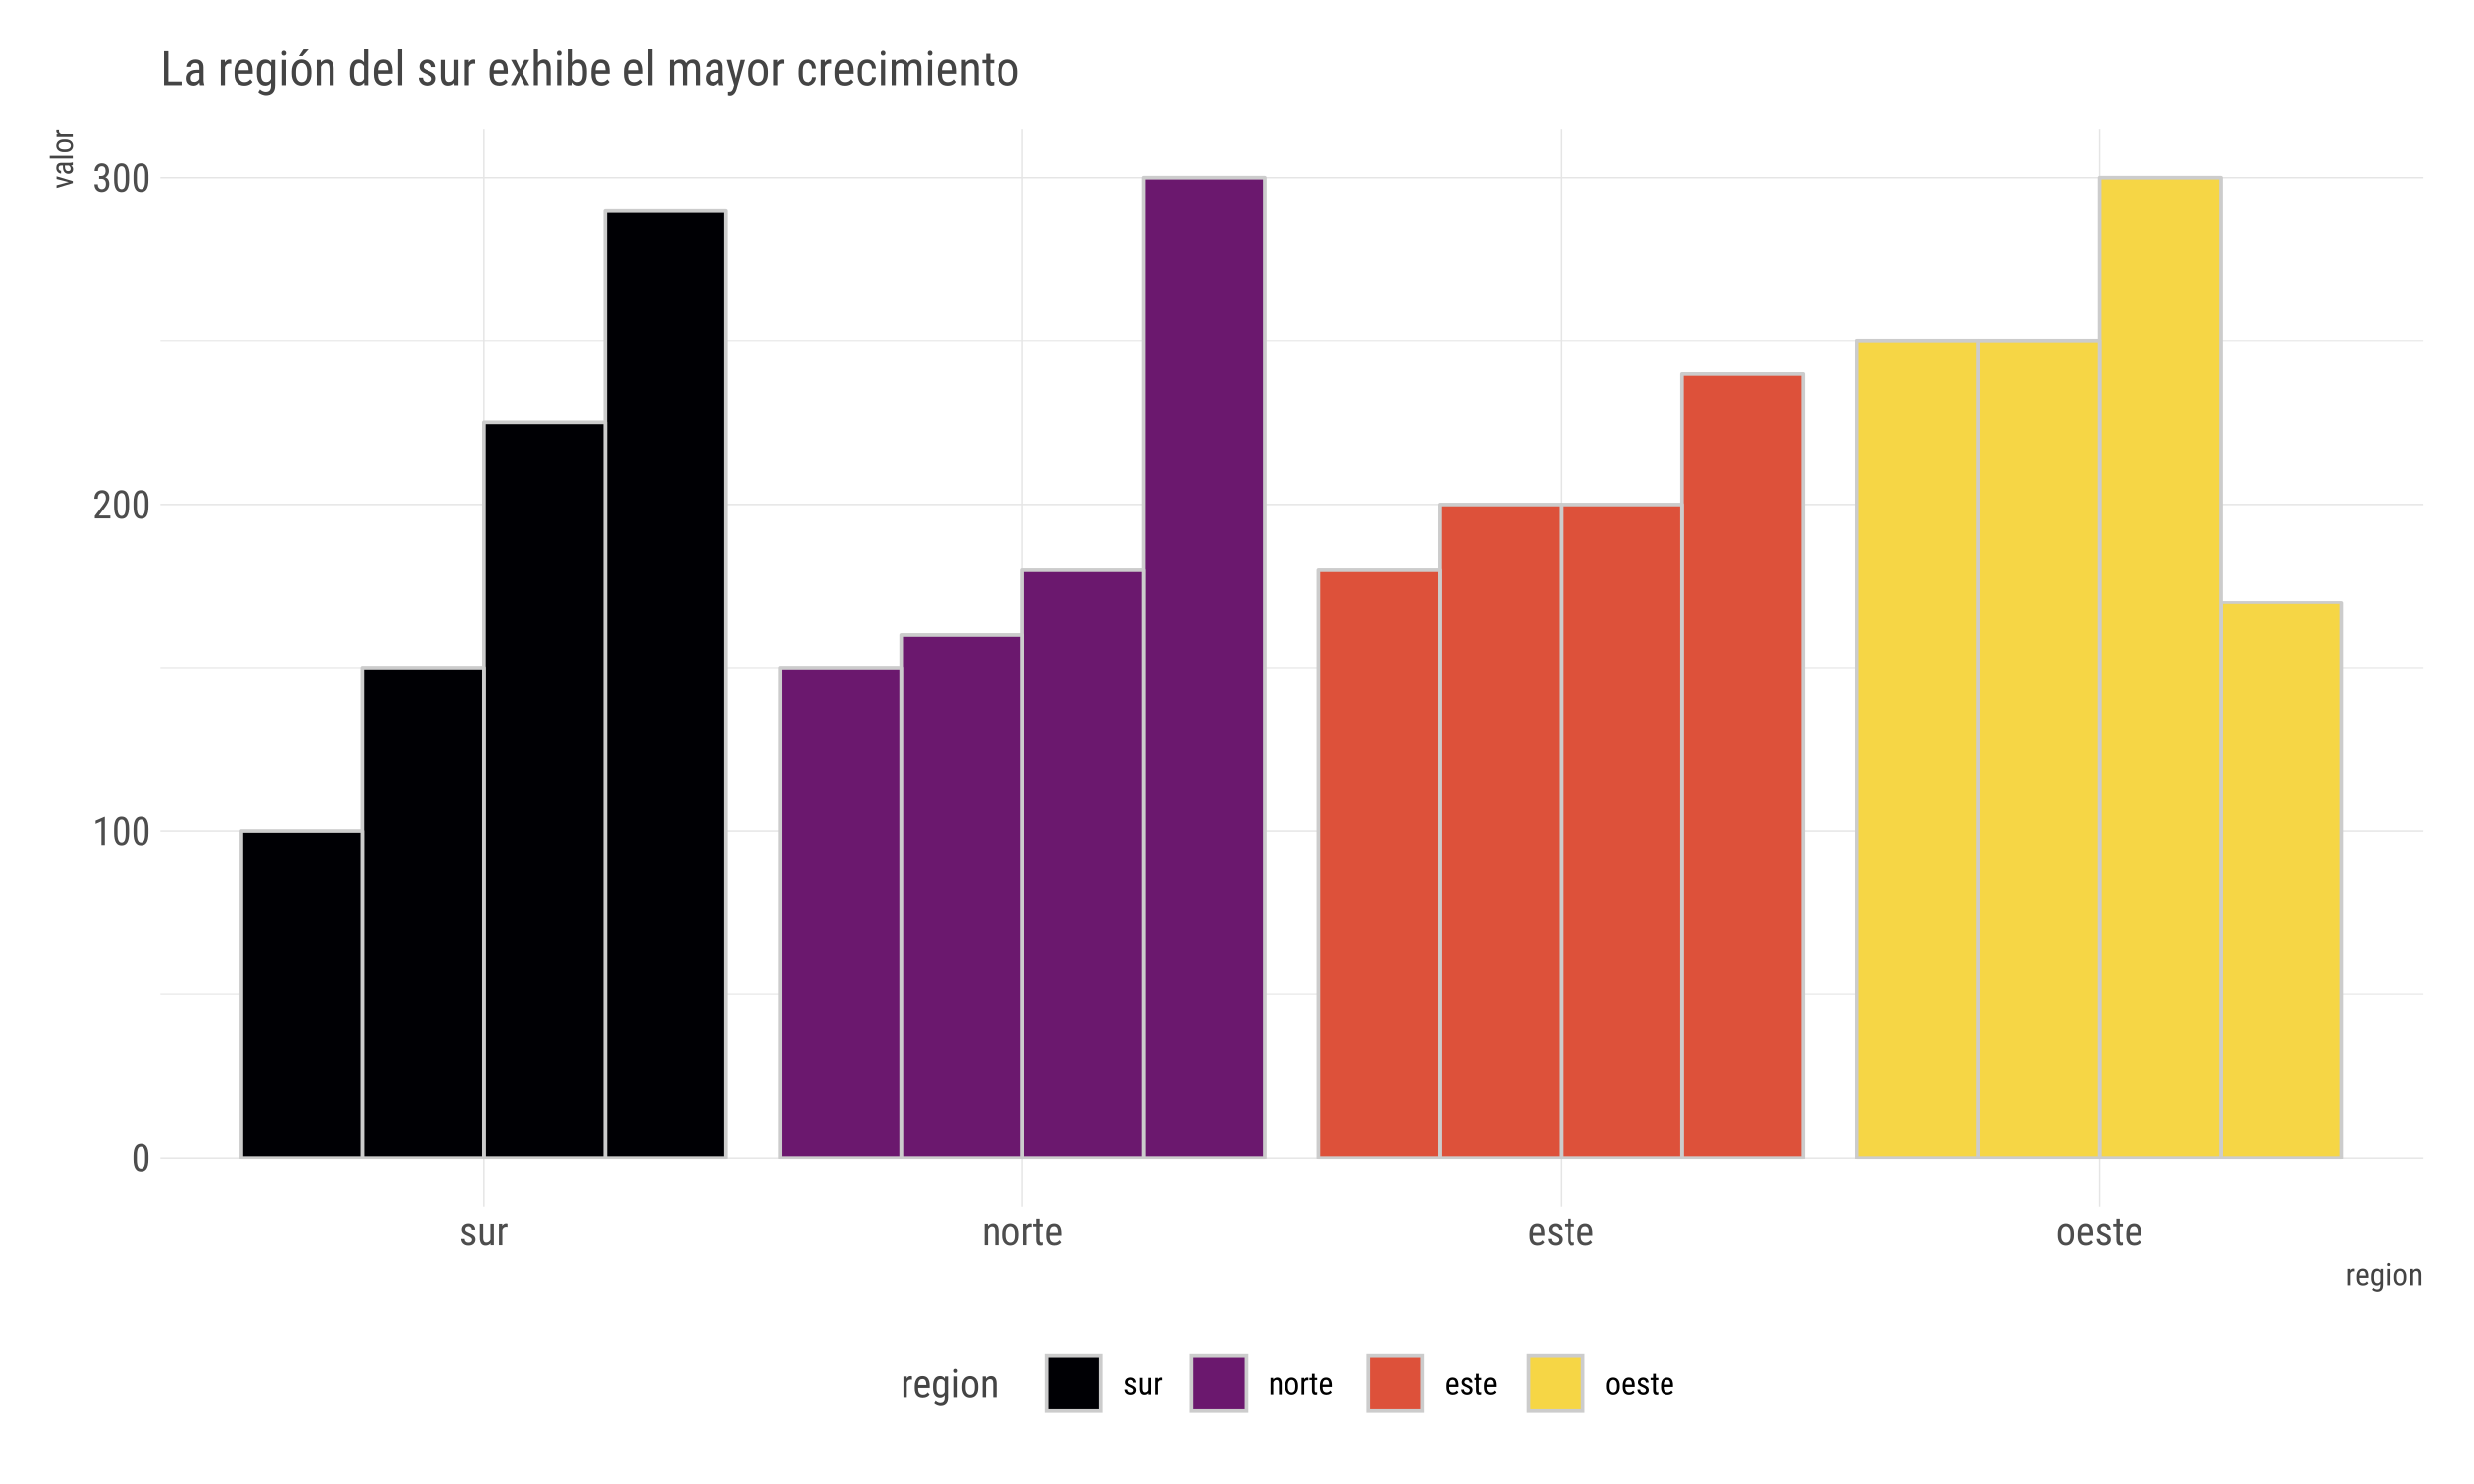 <?xml version="1.0" encoding="UTF-8"?>
<svg xmlns="http://www.w3.org/2000/svg" xmlns:xlink="http://www.w3.org/1999/xlink" width="720pt" height="432pt" viewBox="0 0 720 432" version="1.1">
<defs>
<g>
<symbol overflow="visible" id="glyph0-0">
<path style="stroke:none;" d="M 5.027 -3.488 C 5.027 -2.812 4.973 -2.25 4.871 -1.793 C 4.766 -1.332 4.621 -0.961 4.434 -0.68 C 4.242 -0.398 4.012 -0.195 3.742 -0.07 C 3.473 0.051 3.172 0.109 2.84 0.113 C 2.508 0.109 2.207 0.051 1.941 -0.07 C 1.668 -0.195 1.438 -0.398 1.25 -0.68 C 1.055 -0.961 0.906 -1.332 0.801 -1.793 C 0.695 -2.25 0.645 -2.812 0.645 -3.488 L 0.645 -4.734 C 0.645 -5.402 0.695 -5.961 0.801 -6.418 C 0.906 -6.867 1.055 -7.234 1.246 -7.512 C 1.434 -7.789 1.664 -7.988 1.934 -8.109 C 2.199 -8.227 2.496 -8.285 2.828 -8.289 C 3.16 -8.285 3.461 -8.227 3.73 -8.109 C 4 -7.988 4.23 -7.789 4.422 -7.512 C 4.613 -7.234 4.762 -6.867 4.867 -6.418 C 4.973 -5.961 5.027 -5.402 5.027 -4.734 Z M 4.031 -4.906 C 4.031 -5.363 4.004 -5.754 3.953 -6.078 C 3.898 -6.398 3.82 -6.66 3.723 -6.863 C 3.617 -7.059 3.492 -7.203 3.344 -7.297 C 3.191 -7.383 3.02 -7.43 2.828 -7.434 C 2.637 -7.43 2.469 -7.383 2.32 -7.297 C 2.172 -7.203 2.047 -7.059 1.949 -6.863 C 1.844 -6.66 1.766 -6.398 1.715 -6.078 C 1.656 -5.754 1.629 -5.363 1.633 -4.906 L 1.633 -3.324 C 1.629 -2.863 1.656 -2.473 1.715 -2.148 C 1.766 -1.816 1.844 -1.547 1.949 -1.34 C 2.051 -1.129 2.176 -0.977 2.328 -0.879 C 2.477 -0.781 2.648 -0.73 2.84 -0.734 C 3.031 -0.73 3.203 -0.781 3.355 -0.879 C 3.504 -0.977 3.629 -1.129 3.73 -1.34 C 3.828 -1.547 3.902 -1.816 3.953 -2.148 C 4.004 -2.473 4.031 -2.863 4.031 -3.324 Z M 4.031 -4.906 "/>
</symbol>
<symbol overflow="visible" id="glyph0-1">
<path style="stroke:none;" d="M 3.617 0 L 2.617 0 L 2.617 -6.922 L 0.898 -6.156 L 0.898 -7.098 L 3.461 -8.215 L 3.617 -8.215 Z M 3.617 0 "/>
</symbol>
<symbol overflow="visible" id="glyph0-2">
<path style="stroke:none;" d="M 5.227 0 L 0.656 0 L 0.656 -0.746 L 2.902 -3.723 C 3.105 -3.992 3.277 -4.234 3.41 -4.445 C 3.543 -4.652 3.645 -4.844 3.723 -5.023 C 3.797 -5.195 3.852 -5.359 3.883 -5.512 C 3.91 -5.66 3.926 -5.816 3.926 -5.977 C 3.926 -6.176 3.898 -6.363 3.852 -6.543 C 3.797 -6.719 3.727 -6.875 3.637 -7.008 C 3.543 -7.137 3.43 -7.238 3.293 -7.316 C 3.156 -7.391 3 -7.43 2.824 -7.434 C 2.594 -7.43 2.395 -7.387 2.234 -7.309 C 2.07 -7.223 1.938 -7.109 1.832 -6.969 C 1.723 -6.82 1.645 -6.645 1.598 -6.441 C 1.547 -6.234 1.523 -6.012 1.523 -5.766 L 0.527 -5.766 C 0.527 -6.109 0.574 -6.434 0.672 -6.742 C 0.77 -7.047 0.914 -7.316 1.105 -7.547 C 1.293 -7.773 1.531 -7.953 1.82 -8.09 C 2.105 -8.219 2.441 -8.285 2.824 -8.289 C 3.152 -8.285 3.445 -8.23 3.707 -8.129 C 3.965 -8.02 4.184 -7.871 4.367 -7.684 C 4.543 -7.488 4.684 -7.258 4.781 -6.988 C 4.875 -6.719 4.922 -6.422 4.926 -6.098 C 4.922 -5.855 4.887 -5.613 4.824 -5.371 C 4.754 -5.125 4.664 -4.883 4.551 -4.645 C 4.434 -4.402 4.301 -4.164 4.148 -3.926 C 3.992 -3.688 3.828 -3.453 3.66 -3.23 L 1.844 -0.848 L 5.227 -0.848 Z M 5.227 0 "/>
</symbol>
<symbol overflow="visible" id="glyph0-3">
<path style="stroke:none;" d="M 1.926 -4.594 L 2.57 -4.594 C 2.781 -4.594 2.969 -4.629 3.129 -4.699 C 3.285 -4.77 3.414 -4.867 3.523 -4.992 C 3.625 -5.117 3.703 -5.266 3.758 -5.438 C 3.805 -5.609 3.832 -5.793 3.836 -5.996 C 3.832 -6.461 3.738 -6.82 3.559 -7.066 C 3.371 -7.309 3.094 -7.43 2.723 -7.434 C 2.547 -7.43 2.391 -7.398 2.25 -7.336 C 2.109 -7.27 1.988 -7.176 1.891 -7.055 C 1.793 -6.934 1.719 -6.785 1.664 -6.613 C 1.609 -6.438 1.582 -6.242 1.582 -6.031 L 0.594 -6.031 C 0.59 -6.344 0.641 -6.637 0.742 -6.91 C 0.84 -7.18 0.984 -7.418 1.172 -7.625 C 1.355 -7.828 1.578 -7.992 1.84 -8.109 C 2.102 -8.227 2.395 -8.285 2.723 -8.289 C 3.035 -8.285 3.32 -8.234 3.578 -8.141 C 3.832 -8.039 4.055 -7.895 4.242 -7.703 C 4.426 -7.508 4.566 -7.266 4.672 -6.98 C 4.77 -6.688 4.82 -6.355 4.824 -5.977 C 4.82 -5.82 4.801 -5.656 4.766 -5.492 C 4.723 -5.32 4.66 -5.156 4.574 -4.996 C 4.484 -4.836 4.375 -4.688 4.246 -4.547 C 4.109 -4.406 3.949 -4.289 3.762 -4.195 C 3.992 -4.109 4.18 -3.996 4.332 -3.855 C 4.48 -3.715 4.602 -3.559 4.688 -3.387 C 4.773 -3.215 4.832 -3.031 4.867 -2.84 C 4.898 -2.648 4.914 -2.461 4.918 -2.281 C 4.914 -1.895 4.859 -1.555 4.75 -1.258 C 4.637 -0.957 4.48 -0.707 4.285 -0.508 C 4.086 -0.305 3.855 -0.152 3.59 -0.047 C 3.32 0.059 3.031 0.109 2.719 0.113 C 2.41 0.109 2.121 0.062 1.859 -0.035 C 1.594 -0.133 1.367 -0.277 1.172 -0.473 C 0.977 -0.664 0.824 -0.902 0.715 -1.188 C 0.605 -1.469 0.551 -1.793 0.551 -2.156 L 1.543 -2.156 C 1.539 -1.941 1.566 -1.746 1.621 -1.574 C 1.672 -1.398 1.75 -1.25 1.852 -1.125 C 1.953 -1 2.074 -0.902 2.219 -0.836 C 2.363 -0.766 2.531 -0.73 2.719 -0.734 C 3.086 -0.73 3.379 -0.855 3.602 -1.109 C 3.816 -1.359 3.926 -1.742 3.93 -2.258 C 3.926 -2.762 3.805 -3.137 3.562 -3.383 C 3.32 -3.621 2.988 -3.742 2.57 -3.746 L 1.926 -3.746 Z M 1.926 -4.594 "/>
</symbol>
<symbol overflow="visible" id="glyph0-4">
<path style="stroke:none;" d="M 3.695 -1.555 C 3.691 -1.664 3.672 -1.766 3.633 -1.859 C 3.59 -1.949 3.52 -2.039 3.43 -2.125 C 3.332 -2.207 3.211 -2.289 3.066 -2.375 C 2.918 -2.453 2.738 -2.543 2.52 -2.645 C 2.238 -2.758 1.984 -2.875 1.766 -2.988 C 1.539 -3.098 1.352 -3.219 1.203 -3.359 C 1.047 -3.492 0.934 -3.652 0.855 -3.832 C 0.773 -4.008 0.73 -4.219 0.734 -4.465 C 0.73 -4.703 0.777 -4.926 0.871 -5.137 C 0.961 -5.344 1.09 -5.527 1.262 -5.684 C 1.426 -5.84 1.629 -5.961 1.867 -6.051 C 2.102 -6.141 2.367 -6.188 2.66 -6.188 C 2.965 -6.188 3.238 -6.141 3.484 -6.047 C 3.727 -5.953 3.934 -5.82 4.105 -5.656 C 4.273 -5.484 4.402 -5.289 4.492 -5.07 C 4.578 -4.844 4.621 -4.605 4.625 -4.348 L 3.641 -4.348 C 3.637 -4.469 3.617 -4.586 3.574 -4.707 C 3.527 -4.824 3.461 -4.93 3.383 -5.023 C 3.297 -5.113 3.195 -5.191 3.078 -5.25 C 2.953 -5.305 2.816 -5.332 2.66 -5.336 C 2.492 -5.332 2.348 -5.309 2.23 -5.266 C 2.109 -5.215 2.012 -5.152 1.941 -5.078 C 1.863 -5 1.809 -4.91 1.777 -4.812 C 1.738 -4.707 1.723 -4.602 1.723 -4.496 C 1.723 -4.379 1.738 -4.285 1.77 -4.207 C 1.801 -4.125 1.855 -4.047 1.938 -3.98 C 2.012 -3.906 2.117 -3.836 2.258 -3.766 C 2.391 -3.691 2.566 -3.609 2.785 -3.52 C 3.09 -3.398 3.363 -3.277 3.602 -3.156 C 3.836 -3.035 4.035 -2.902 4.199 -2.758 C 4.359 -2.613 4.48 -2.449 4.562 -2.266 C 4.645 -2.082 4.688 -1.871 4.688 -1.629 C 4.688 -1.363 4.637 -1.121 4.543 -0.906 C 4.445 -0.691 4.312 -0.508 4.137 -0.355 C 3.961 -0.203 3.75 -0.086 3.504 -0.008 C 3.254 0.074 2.98 0.109 2.684 0.113 C 2.34 0.109 2.035 0.059 1.77 -0.047 C 1.504 -0.152 1.281 -0.293 1.102 -0.473 C 0.922 -0.648 0.785 -0.855 0.691 -1.09 C 0.598 -1.32 0.551 -1.559 0.555 -1.812 L 1.555 -1.812 C 1.559 -1.594 1.598 -1.418 1.672 -1.285 C 1.742 -1.145 1.832 -1.035 1.941 -0.953 C 2.043 -0.871 2.164 -0.812 2.297 -0.781 C 2.426 -0.746 2.555 -0.73 2.684 -0.734 C 3.012 -0.73 3.262 -0.805 3.438 -0.957 C 3.605 -1.102 3.691 -1.301 3.695 -1.555 Z M 3.695 -1.555 "/>
</symbol>
<symbol overflow="visible" id="glyph0-5">
<path style="stroke:none;" d="M 3.84 -0.535 C 3.68 -0.324 3.484 -0.164 3.246 -0.055 C 3.008 0.059 2.723 0.109 2.398 0.113 C 2.145 0.109 1.918 0.07 1.711 -0.012 C 1.504 -0.098 1.328 -0.23 1.184 -0.41 C 1.035 -0.59 0.922 -0.824 0.844 -1.113 C 0.762 -1.398 0.719 -1.742 0.723 -2.152 L 0.723 -6.074 L 1.711 -6.074 L 1.711 -2.141 C 1.711 -1.863 1.734 -1.637 1.785 -1.461 C 1.836 -1.281 1.902 -1.141 1.984 -1.039 C 2.062 -0.934 2.152 -0.863 2.258 -0.828 C 2.359 -0.785 2.465 -0.766 2.566 -0.77 C 2.895 -0.766 3.156 -0.84 3.355 -0.988 C 3.555 -1.133 3.707 -1.328 3.812 -1.578 L 3.812 -6.074 L 4.805 -6.074 L 4.805 0 L 3.863 0 Z M 3.84 -0.535 "/>
</symbol>
<symbol overflow="visible" id="glyph0-6">
<path style="stroke:none;" d="M 3.25 -5.145 C 3.168 -5.156 3.094 -5.164 3.031 -5.172 C 2.961 -5.176 2.887 -5.18 2.801 -5.184 C 2.531 -5.18 2.309 -5.105 2.137 -4.957 C 1.961 -4.809 1.828 -4.605 1.734 -4.348 L 1.734 0 L 0.742 0 L 0.742 -6.074 L 1.707 -6.074 L 1.723 -5.457 C 1.848 -5.68 2 -5.859 2.188 -5.992 C 2.367 -6.121 2.59 -6.188 2.852 -6.188 C 2.879 -6.188 2.914 -6.184 2.957 -6.18 C 2.992 -6.172 3.031 -6.164 3.07 -6.16 C 3.109 -6.148 3.145 -6.141 3.176 -6.133 C 3.207 -6.121 3.23 -6.113 3.246 -6.109 Z M 3.25 -5.145 "/>
</symbol>
<symbol overflow="visible" id="glyph0-7">
<path style="stroke:none;" d="M 1.68 -6.074 L 1.707 -5.418 C 1.887 -5.66 2.105 -5.848 2.355 -5.984 C 2.605 -6.117 2.879 -6.188 3.184 -6.188 C 3.426 -6.188 3.652 -6.145 3.855 -6.066 C 4.059 -5.98 4.23 -5.852 4.371 -5.68 C 4.512 -5.5 4.621 -5.273 4.699 -4.996 C 4.777 -4.715 4.816 -4.375 4.816 -3.98 L 4.816 0 L 3.828 0 L 3.828 -3.992 C 3.824 -4.465 3.746 -4.805 3.59 -5.004 C 3.43 -5.203 3.191 -5.301 2.875 -5.305 C 2.625 -5.301 2.402 -5.219 2.207 -5.059 C 2.008 -4.891 1.852 -4.676 1.734 -4.414 L 1.734 0 L 0.742 0 L 0.742 -6.074 Z M 1.68 -6.074 "/>
</symbol>
<symbol overflow="visible" id="glyph0-8">
<path style="stroke:none;" d="M 0.535 -3.32 C 0.531 -3.793 0.594 -4.207 0.715 -4.566 C 0.836 -4.922 1 -5.223 1.215 -5.465 C 1.422 -5.703 1.672 -5.883 1.957 -6.004 C 2.242 -6.125 2.547 -6.188 2.875 -6.188 C 3.199 -6.188 3.508 -6.125 3.801 -6.004 C 4.086 -5.883 4.336 -5.703 4.551 -5.465 C 4.758 -5.223 4.926 -4.922 5.051 -4.566 C 5.172 -4.207 5.23 -3.793 5.234 -3.32 L 5.234 -2.746 C 5.23 -2.273 5.172 -1.859 5.051 -1.5 C 4.926 -1.141 4.758 -0.84 4.551 -0.605 C 4.336 -0.363 4.086 -0.184 3.805 -0.066 C 3.516 0.055 3.211 0.109 2.887 0.113 C 2.555 0.109 2.246 0.055 1.961 -0.066 C 1.672 -0.184 1.422 -0.363 1.215 -0.605 C 1 -0.84 0.836 -1.141 0.715 -1.5 C 0.594 -1.859 0.531 -2.273 0.535 -2.746 Z M 1.527 -2.746 C 1.523 -2.406 1.559 -2.113 1.629 -1.863 C 1.699 -1.613 1.793 -1.402 1.918 -1.238 C 2.035 -1.066 2.18 -0.941 2.348 -0.859 C 2.508 -0.773 2.688 -0.73 2.887 -0.734 C 3.785 -0.73 4.234 -1.402 4.238 -2.746 L 4.238 -3.32 C 4.234 -3.652 4.199 -3.945 4.133 -4.195 C 4.062 -4.445 3.969 -4.652 3.848 -4.824 C 3.727 -4.988 3.582 -5.117 3.418 -5.207 C 3.246 -5.289 3.066 -5.332 2.875 -5.336 C 2.684 -5.332 2.504 -5.289 2.34 -5.207 C 2.172 -5.117 2.031 -4.988 1.914 -4.824 C 1.793 -4.652 1.699 -4.445 1.629 -4.195 C 1.559 -3.945 1.523 -3.652 1.527 -3.32 Z M 1.527 -2.746 "/>
</symbol>
<symbol overflow="visible" id="glyph0-9">
<path style="stroke:none;" d="M 2.043 -7.547 L 2.043 -6.074 L 2.961 -6.074 L 2.961 -5.273 L 2.043 -5.273 L 2.043 -1.504 C 2.039 -1.344 2.055 -1.219 2.086 -1.125 C 2.117 -1.031 2.156 -0.957 2.207 -0.902 C 2.254 -0.848 2.309 -0.812 2.371 -0.797 C 2.43 -0.781 2.496 -0.773 2.566 -0.773 C 2.633 -0.773 2.707 -0.781 2.789 -0.797 C 2.871 -0.812 2.93 -0.828 2.965 -0.844 L 2.953 0 C 2.883 0.023 2.793 0.047 2.684 0.074 C 2.574 0.098 2.434 0.109 2.262 0.113 C 2.102 0.109 1.945 0.082 1.801 0.031 C 1.652 -0.023 1.527 -0.109 1.418 -0.242 C 1.309 -0.367 1.219 -0.535 1.152 -0.742 C 1.086 -0.949 1.055 -1.207 1.055 -1.512 L 1.055 -5.273 L 0.129 -5.273 L 0.129 -6.074 L 1.055 -6.074 L 1.055 -7.547 Z M 2.043 -7.547 "/>
</symbol>
<symbol overflow="visible" id="glyph0-10">
<path style="stroke:none;" d="M 2.914 0.113 C 2.547 0.109 2.219 0.059 1.93 -0.051 C 1.633 -0.156 1.387 -0.32 1.188 -0.547 C 0.98 -0.766 0.824 -1.047 0.719 -1.391 C 0.605 -1.727 0.551 -2.133 0.555 -2.602 L 0.555 -3.285 C 0.551 -3.816 0.613 -4.27 0.746 -4.641 C 0.871 -5.008 1.039 -5.305 1.25 -5.539 C 1.453 -5.766 1.691 -5.934 1.965 -6.035 C 2.23 -6.137 2.512 -6.188 2.801 -6.188 C 3.184 -6.188 3.508 -6.125 3.777 -6 C 4.047 -5.875 4.27 -5.688 4.441 -5.445 C 4.613 -5.199 4.738 -4.902 4.816 -4.547 C 4.895 -4.191 4.934 -3.781 4.938 -3.32 L 4.938 -2.742 L 1.543 -2.742 L 1.543 -2.602 C 1.539 -1.945 1.664 -1.469 1.91 -1.176 C 2.156 -0.879 2.508 -0.73 2.969 -0.734 C 3.137 -0.73 3.289 -0.75 3.426 -0.785 C 3.559 -0.816 3.684 -0.863 3.797 -0.93 C 3.906 -0.988 4.008 -1.062 4.105 -1.148 C 4.195 -1.23 4.281 -1.32 4.367 -1.426 L 4.887 -0.797 C 4.801 -0.68 4.699 -0.566 4.586 -0.461 C 4.469 -0.348 4.332 -0.25 4.172 -0.172 C 4.008 -0.086 3.82 -0.023 3.617 0.031 C 3.406 0.082 3.172 0.109 2.914 0.113 Z M 2.801 -5.336 C 2.629 -5.332 2.469 -5.305 2.324 -5.254 C 2.176 -5.199 2.047 -5.105 1.938 -4.977 C 1.824 -4.84 1.734 -4.664 1.672 -4.441 C 1.602 -4.215 1.562 -3.93 1.551 -3.594 L 3.941 -3.594 L 3.941 -3.727 C 3.93 -3.961 3.906 -4.176 3.867 -4.375 C 3.828 -4.57 3.766 -4.738 3.68 -4.883 C 3.594 -5.023 3.48 -5.137 3.34 -5.215 C 3.199 -5.293 3.02 -5.332 2.801 -5.336 Z M 2.801 -5.336 "/>
</symbol>
<symbol overflow="visible" id="glyph0-11">
<path style="stroke:none;" d="M 0.543 -3.312 C 0.539 -3.805 0.586 -4.234 0.684 -4.602 C 0.773 -4.961 0.906 -5.262 1.086 -5.5 C 1.258 -5.73 1.473 -5.902 1.727 -6.02 C 1.977 -6.129 2.258 -6.188 2.57 -6.188 C 2.895 -6.188 3.172 -6.117 3.402 -5.984 C 3.629 -5.848 3.82 -5.652 3.98 -5.395 L 4.031 -6.074 L 4.93 -6.074 L 4.93 0.051 C 4.926 0.453 4.875 0.801 4.77 1.098 C 4.66 1.387 4.508 1.629 4.316 1.824 C 4.121 2.012 3.891 2.156 3.625 2.25 C 3.355 2.344 3.062 2.391 2.742 2.391 C 2.625 2.391 2.48 2.375 2.316 2.344 C 2.148 2.312 1.98 2.262 1.809 2.199 C 1.633 2.133 1.465 2.055 1.305 1.961 C 1.141 1.863 1.004 1.75 0.895 1.621 L 1.297 0.938 C 1.508 1.148 1.738 1.301 1.98 1.398 C 2.219 1.492 2.445 1.539 2.66 1.543 C 2.855 1.539 3.031 1.516 3.188 1.465 C 3.344 1.414 3.477 1.332 3.59 1.219 C 3.699 1.105 3.785 0.957 3.848 0.773 C 3.906 0.59 3.938 0.363 3.938 0.102 L 3.938 -0.602 C 3.777 -0.367 3.586 -0.191 3.363 -0.07 C 3.141 0.051 2.875 0.109 2.566 0.113 C 2.258 0.109 1.977 0.055 1.73 -0.062 C 1.48 -0.18 1.27 -0.355 1.094 -0.594 C 0.918 -0.828 0.781 -1.125 0.688 -1.484 C 0.586 -1.84 0.539 -2.262 0.543 -2.746 Z M 1.539 -2.746 C 1.535 -2.062 1.637 -1.562 1.84 -1.242 C 2.039 -0.922 2.367 -0.762 2.824 -0.766 C 3.105 -0.762 3.332 -0.832 3.508 -0.977 C 3.684 -1.117 3.828 -1.301 3.938 -1.523 L 3.938 -4.559 C 3.824 -4.777 3.676 -4.953 3.5 -5.094 C 3.32 -5.23 3.102 -5.301 2.836 -5.305 C 2.375 -5.301 2.043 -5.141 1.84 -4.816 C 1.637 -4.488 1.535 -3.984 1.539 -3.312 Z M 1.539 -2.746 "/>
</symbol>
<symbol overflow="visible" id="glyph0-12">
<path style="stroke:none;" d="M 1.812 0 L 0.82 0 L 0.82 -6.074 L 1.812 -6.074 Z M 0.766 -7.688 C 0.762 -7.855 0.809 -7.996 0.902 -8.113 C 0.996 -8.227 1.137 -8.285 1.324 -8.289 C 1.512 -8.285 1.652 -8.227 1.746 -8.109 C 1.84 -7.992 1.887 -7.852 1.891 -7.688 C 1.887 -7.516 1.84 -7.375 1.75 -7.266 C 1.656 -7.152 1.516 -7.094 1.324 -7.098 C 1.137 -7.094 0.996 -7.152 0.902 -7.266 C 0.809 -7.375 0.762 -7.516 0.766 -7.688 Z M 0.766 -7.688 "/>
</symbol>
<symbol overflow="visible" id="glyph1-0">
<path style="stroke:none;" d="M 2.543 -4.023 C 2.48 -4.035 2.422 -4.043 2.371 -4.047 C 2.316 -4.051 2.258 -4.055 2.191 -4.055 C 1.98 -4.055 1.805 -3.996 1.672 -3.879 C 1.531 -3.762 1.43 -3.602 1.359 -3.402 L 1.359 0 L 0.578 0 L 0.578 -4.754 L 1.336 -4.754 L 1.348 -4.273 C 1.441 -4.445 1.562 -4.586 1.711 -4.688 C 1.855 -4.789 2.027 -4.84 2.234 -4.844 C 2.25 -4.84 2.277 -4.836 2.312 -4.836 C 2.34 -4.828 2.371 -4.824 2.402 -4.82 C 2.434 -4.812 2.461 -4.805 2.484 -4.801 C 2.508 -4.789 2.523 -4.785 2.539 -4.781 Z M 2.543 -4.023 "/>
</symbol>
<symbol overflow="visible" id="glyph1-1">
<path style="stroke:none;" d="M 2.281 0.086 C 1.992 0.082 1.738 0.043 1.512 -0.039 C 1.281 -0.121 1.086 -0.25 0.93 -0.43 C 0.77 -0.602 0.648 -0.824 0.562 -1.09 C 0.477 -1.355 0.434 -1.668 0.434 -2.035 L 0.434 -2.57 C 0.434 -2.988 0.48 -3.344 0.582 -3.633 C 0.68 -3.922 0.812 -4.156 0.977 -4.336 C 1.137 -4.516 1.324 -4.645 1.539 -4.723 C 1.746 -4.801 1.965 -4.84 2.191 -4.844 C 2.488 -4.84 2.742 -4.789 2.957 -4.695 C 3.164 -4.594 3.336 -4.449 3.477 -4.262 C 3.609 -4.066 3.707 -3.832 3.77 -3.559 C 3.828 -3.277 3.859 -2.957 3.863 -2.598 L 3.863 -2.145 L 1.207 -2.145 L 1.207 -2.035 C 1.207 -1.52 1.301 -1.148 1.496 -0.922 C 1.684 -0.688 1.961 -0.574 2.324 -0.574 C 2.453 -0.574 2.57 -0.586 2.68 -0.613 C 2.781 -0.641 2.879 -0.68 2.969 -0.727 C 3.055 -0.773 3.137 -0.828 3.211 -0.898 C 3.281 -0.961 3.348 -1.035 3.418 -1.117 L 3.824 -0.625 C 3.758 -0.531 3.68 -0.441 3.59 -0.359 C 3.496 -0.273 3.387 -0.199 3.266 -0.133 C 3.137 -0.066 2.992 -0.016 2.832 0.023 C 2.668 0.062 2.484 0.082 2.281 0.086 Z M 2.191 -4.176 C 2.059 -4.172 1.934 -4.152 1.82 -4.113 C 1.703 -4.07 1.602 -3.996 1.52 -3.895 C 1.43 -3.789 1.359 -3.648 1.309 -3.473 C 1.254 -3.297 1.223 -3.078 1.211 -2.812 L 3.086 -2.812 L 3.086 -2.918 C 3.074 -3.102 3.055 -3.27 3.023 -3.426 C 2.992 -3.578 2.941 -3.711 2.879 -3.824 C 2.809 -3.934 2.723 -4.02 2.613 -4.082 C 2.504 -4.141 2.363 -4.172 2.191 -4.176 Z M 2.191 -4.176 "/>
</symbol>
<symbol overflow="visible" id="glyph1-2">
<path style="stroke:none;" d="M 0.426 -2.594 C 0.422 -2.98 0.457 -3.316 0.535 -3.602 C 0.605 -3.887 0.711 -4.121 0.852 -4.305 C 0.984 -4.484 1.152 -4.621 1.352 -4.711 C 1.547 -4.797 1.766 -4.84 2.012 -4.844 C 2.262 -4.84 2.48 -4.785 2.66 -4.684 C 2.84 -4.574 2.992 -4.422 3.117 -4.223 L 3.156 -4.754 L 3.859 -4.754 L 3.859 0.039 C 3.855 0.355 3.812 0.629 3.734 0.859 C 3.648 1.086 3.531 1.273 3.379 1.426 C 3.227 1.574 3.047 1.688 2.836 1.762 C 2.625 1.832 2.395 1.867 2.145 1.871 C 2.051 1.867 1.938 1.855 1.812 1.832 C 1.68 1.805 1.547 1.77 1.414 1.723 C 1.273 1.672 1.145 1.609 1.02 1.535 C 0.895 1.457 0.785 1.367 0.699 1.27 L 1.016 0.734 C 1.18 0.898 1.359 1.02 1.551 1.094 C 1.734 1.168 1.91 1.207 2.082 1.207 C 2.23 1.207 2.371 1.188 2.496 1.148 C 2.617 1.109 2.719 1.043 2.809 0.953 C 2.895 0.863 2.965 0.746 3.012 0.605 C 3.059 0.457 3.082 0.281 3.082 0.078 L 3.082 -0.469 C 2.957 -0.289 2.805 -0.148 2.633 -0.055 C 2.457 0.039 2.25 0.082 2.008 0.086 C 1.766 0.082 1.547 0.039 1.355 -0.051 C 1.156 -0.141 0.992 -0.277 0.855 -0.465 C 0.715 -0.645 0.605 -0.879 0.535 -1.16 C 0.457 -1.441 0.422 -1.77 0.426 -2.148 Z M 1.203 -2.148 C 1.199 -1.613 1.277 -1.223 1.438 -0.973 C 1.594 -0.723 1.852 -0.598 2.211 -0.598 C 2.426 -0.598 2.605 -0.652 2.746 -0.762 C 2.883 -0.871 2.996 -1.012 3.082 -1.191 L 3.082 -3.57 C 2.992 -3.734 2.875 -3.875 2.738 -3.988 C 2.598 -4.094 2.426 -4.148 2.219 -4.152 C 1.855 -4.148 1.598 -4.02 1.441 -3.77 C 1.281 -3.512 1.199 -3.121 1.203 -2.594 Z M 1.203 -2.148 "/>
</symbol>
<symbol overflow="visible" id="glyph1-3">
<path style="stroke:none;" d="M 1.418 0 L 0.641 0 L 0.641 -4.754 L 1.418 -4.754 Z M 0.598 -6.016 C 0.598 -6.145 0.633 -6.254 0.707 -6.348 C 0.777 -6.434 0.887 -6.48 1.039 -6.484 C 1.18 -6.48 1.289 -6.434 1.367 -6.348 C 1.438 -6.254 1.477 -6.145 1.48 -6.016 C 1.477 -5.883 1.441 -5.773 1.371 -5.688 C 1.297 -5.598 1.184 -5.555 1.039 -5.555 C 0.887 -5.555 0.777 -5.598 0.707 -5.688 C 0.633 -5.773 0.598 -5.883 0.598 -6.016 Z M 0.598 -6.016 "/>
</symbol>
<symbol overflow="visible" id="glyph1-4">
<path style="stroke:none;" d="M 0.418 -2.598 C 0.414 -2.965 0.461 -3.293 0.559 -3.574 C 0.652 -3.855 0.785 -4.09 0.949 -4.277 C 1.113 -4.465 1.305 -4.605 1.531 -4.699 C 1.75 -4.793 1.992 -4.84 2.25 -4.844 C 2.508 -4.84 2.746 -4.793 2.973 -4.699 C 3.195 -4.605 3.391 -4.465 3.559 -4.277 C 3.723 -4.09 3.855 -3.855 3.949 -3.574 C 4.043 -3.293 4.09 -2.965 4.094 -2.598 L 4.094 -2.148 C 4.09 -1.777 4.043 -1.453 3.949 -1.176 C 3.855 -0.895 3.723 -0.66 3.559 -0.477 C 3.391 -0.285 3.199 -0.145 2.977 -0.055 C 2.754 0.039 2.512 0.082 2.258 0.086 C 1.996 0.082 1.758 0.039 1.535 -0.055 C 1.309 -0.145 1.113 -0.285 0.949 -0.477 C 0.785 -0.66 0.652 -0.895 0.559 -1.176 C 0.461 -1.453 0.414 -1.777 0.418 -2.148 Z M 1.195 -2.148 C 1.195 -1.883 1.223 -1.652 1.277 -1.457 C 1.332 -1.258 1.406 -1.094 1.5 -0.969 C 1.594 -0.836 1.703 -0.738 1.836 -0.672 C 1.961 -0.605 2.102 -0.574 2.258 -0.574 C 2.961 -0.574 3.316 -1.098 3.316 -2.148 L 3.316 -2.598 C 3.316 -2.855 3.289 -3.086 3.234 -3.281 C 3.18 -3.477 3.105 -3.641 3.012 -3.773 C 2.918 -3.906 2.805 -4.004 2.672 -4.074 C 2.539 -4.137 2.398 -4.172 2.25 -4.176 C 2.102 -4.172 1.961 -4.137 1.832 -4.074 C 1.703 -4.004 1.594 -3.906 1.5 -3.773 C 1.406 -3.641 1.332 -3.477 1.277 -3.281 C 1.223 -3.086 1.195 -2.855 1.195 -2.598 Z M 1.195 -2.148 "/>
</symbol>
<symbol overflow="visible" id="glyph1-5">
<path style="stroke:none;" d="M 1.312 -4.754 L 1.336 -4.242 C 1.477 -4.43 1.645 -4.574 1.844 -4.684 C 2.035 -4.785 2.25 -4.84 2.492 -4.844 C 2.68 -4.84 2.855 -4.809 3.02 -4.746 C 3.176 -4.684 3.312 -4.582 3.422 -4.441 C 3.531 -4.301 3.617 -4.121 3.68 -3.906 C 3.738 -3.688 3.766 -3.426 3.77 -3.117 L 3.77 0 L 2.996 0 L 2.996 -3.125 C 2.992 -3.492 2.93 -3.758 2.809 -3.918 C 2.684 -4.07 2.5 -4.148 2.25 -4.152 C 2.055 -4.148 1.879 -4.082 1.73 -3.957 C 1.574 -3.824 1.453 -3.656 1.359 -3.453 L 1.359 0 L 0.578 0 L 0.578 -4.754 Z M 1.312 -4.754 "/>
</symbol>
<symbol overflow="visible" id="glyph2-0">
<path style="stroke:none;" d="M -1.184 -1.93 L -4.754 -2.828 L -4.754 -3.621 L 0 -2.211 L 0 -1.629 L -4.754 -0.203 L -4.754 -0.992 Z M -1.184 -1.93 "/>
</symbol>
<symbol overflow="visible" id="glyph2-1">
<path style="stroke:none;" d="M 0 -3.027 C -0.055 -3 -0.129 -2.98 -0.223 -2.965 C -0.316 -2.949 -0.414 -2.934 -0.52 -2.926 C -0.434 -2.867 -0.355 -2.805 -0.285 -2.734 C -0.211 -2.66 -0.145 -2.578 -0.09 -2.492 C -0.031 -2.398 0.008 -2.305 0.039 -2.203 C 0.066 -2.098 0.082 -1.984 0.086 -1.871 C 0.082 -1.66 0.055 -1.473 0 -1.305 C -0.055 -1.137 -0.141 -0.992 -0.262 -0.875 C -0.375 -0.75 -0.52 -0.66 -0.695 -0.598 C -0.863 -0.531 -1.062 -0.496 -1.297 -0.5 C -1.523 -0.496 -1.734 -0.535 -1.93 -0.617 C -2.117 -0.695 -2.285 -0.812 -2.43 -0.969 C -2.566 -1.121 -2.676 -1.316 -2.762 -1.555 C -2.84 -1.785 -2.883 -2.059 -2.883 -2.375 L -2.883 -2.914 L -3.387 -2.914 C -3.668 -2.91 -3.867 -2.848 -3.992 -2.723 C -4.109 -2.594 -4.172 -2.402 -4.176 -2.148 C -4.172 -2.02 -4.152 -1.906 -4.113 -1.812 C -4.074 -1.711 -4.02 -1.629 -3.953 -1.562 C -3.887 -1.496 -3.809 -1.445 -3.719 -1.41 C -3.629 -1.375 -3.535 -1.359 -3.438 -1.359 L -3.438 -0.578 C -3.605 -0.574 -3.773 -0.613 -3.941 -0.691 C -4.109 -0.766 -4.262 -0.871 -4.395 -1.012 C -4.527 -1.148 -4.633 -1.316 -4.719 -1.52 C -4.797 -1.715 -4.84 -1.938 -4.844 -2.188 C -4.84 -2.406 -4.812 -2.609 -4.762 -2.793 C -4.707 -2.973 -4.621 -3.129 -4.508 -3.266 C -4.387 -3.398 -4.238 -3.504 -4.055 -3.578 C -3.871 -3.648 -3.645 -3.684 -3.379 -3.688 L -1.039 -3.688 C -0.953 -3.684 -0.871 -3.688 -0.785 -3.695 C -0.699 -3.699 -0.613 -3.707 -0.527 -3.723 C -0.441 -3.73 -0.359 -3.746 -0.281 -3.77 C -0.203 -3.785 -0.133 -3.809 -0.07 -3.836 L 0 -3.836 Z M -0.621 -1.992 C -0.621 -2.098 -0.637 -2.199 -0.668 -2.297 C -0.699 -2.395 -0.738 -2.48 -0.793 -2.562 C -0.84 -2.637 -0.898 -2.707 -0.969 -2.77 C -1.031 -2.828 -1.102 -2.875 -1.172 -2.914 L -2.309 -2.914 L -2.309 -2.504 C -2.309 -2.312 -2.285 -2.145 -2.246 -1.996 C -2.199 -1.844 -2.141 -1.715 -2.066 -1.609 C -1.988 -1.5 -1.895 -1.418 -1.781 -1.363 C -1.664 -1.305 -1.531 -1.277 -1.391 -1.277 C -1.242 -1.277 -1.121 -1.289 -1.023 -1.32 C -0.926 -1.348 -0.848 -1.395 -0.789 -1.453 C -0.727 -1.512 -0.684 -1.586 -0.66 -1.676 C -0.633 -1.766 -0.621 -1.871 -0.621 -1.992 Z M -0.621 -1.992 "/>
</symbol>
<symbol overflow="visible" id="glyph2-2">
<path style="stroke:none;" d="M 0 -1.418 L 0 -0.641 L -6.75 -0.641 L -6.75 -1.418 Z M 0 -1.418 "/>
</symbol>
<symbol overflow="visible" id="glyph2-3">
<path style="stroke:none;" d="M -2.598 -0.418 C -2.965 -0.414 -3.293 -0.461 -3.574 -0.559 C -3.855 -0.652 -4.09 -0.785 -4.277 -0.949 C -4.465 -1.113 -4.605 -1.305 -4.699 -1.531 C -4.793 -1.75 -4.84 -1.992 -4.844 -2.25 C -4.84 -2.508 -4.793 -2.746 -4.699 -2.973 C -4.605 -3.195 -4.465 -3.391 -4.277 -3.559 C -4.09 -3.723 -3.855 -3.855 -3.574 -3.949 C -3.293 -4.043 -2.965 -4.09 -2.598 -4.094 L -2.148 -4.094 C -1.777 -4.09 -1.453 -4.043 -1.176 -3.949 C -0.895 -3.855 -0.66 -3.723 -0.477 -3.559 C -0.285 -3.391 -0.145 -3.199 -0.055 -2.977 C 0.039 -2.754 0.082 -2.512 0.086 -2.258 C 0.082 -1.996 0.039 -1.758 -0.055 -1.535 C -0.145 -1.309 -0.285 -1.113 -0.477 -0.949 C -0.66 -0.785 -0.895 -0.652 -1.176 -0.559 C -1.453 -0.461 -1.777 -0.414 -2.148 -0.418 Z M -2.148 -1.195 C -1.883 -1.195 -1.652 -1.223 -1.457 -1.277 C -1.258 -1.332 -1.094 -1.406 -0.969 -1.5 C -0.836 -1.594 -0.738 -1.703 -0.672 -1.836 C -0.605 -1.961 -0.574 -2.102 -0.574 -2.258 C -0.574 -2.961 -1.098 -3.316 -2.148 -3.316 L -2.598 -3.316 C -2.855 -3.316 -3.086 -3.289 -3.281 -3.234 C -3.477 -3.18 -3.641 -3.105 -3.773 -3.012 C -3.906 -2.918 -4.004 -2.805 -4.074 -2.672 C -4.137 -2.539 -4.172 -2.398 -4.176 -2.25 C -4.172 -2.102 -4.137 -1.961 -4.074 -1.832 C -4.004 -1.703 -3.906 -1.594 -3.773 -1.5 C -3.641 -1.406 -3.477 -1.332 -3.281 -1.277 C -3.086 -1.223 -2.855 -1.195 -2.598 -1.195 Z M -2.148 -1.195 "/>
</symbol>
<symbol overflow="visible" id="glyph2-4">
<path style="stroke:none;" d="M -4.023 -2.543 C -4.035 -2.48 -4.043 -2.422 -4.047 -2.371 C -4.051 -2.316 -4.055 -2.258 -4.055 -2.191 C -4.055 -1.98 -3.996 -1.805 -3.879 -1.672 C -3.762 -1.531 -3.602 -1.43 -3.402 -1.359 L 0 -1.359 L 0 -0.578 L -4.754 -0.578 L -4.754 -1.336 L -4.273 -1.348 C -4.445 -1.441 -4.586 -1.562 -4.688 -1.711 C -4.789 -1.855 -4.84 -2.027 -4.844 -2.234 C -4.84 -2.25 -4.836 -2.277 -4.836 -2.312 C -4.828 -2.34 -4.824 -2.371 -4.82 -2.402 C -4.812 -2.434 -4.805 -2.461 -4.801 -2.484 C -4.789 -2.508 -4.785 -2.523 -4.781 -2.539 Z M -4.023 -2.543 "/>
</symbol>
<symbol overflow="visible" id="glyph3-0">
<path style="stroke:none;" d="M 2.957 -1.246 C 2.953 -1.332 2.938 -1.414 2.906 -1.488 C 2.871 -1.559 2.816 -1.629 2.742 -1.699 C 2.668 -1.766 2.57 -1.832 2.453 -1.898 C 2.332 -1.965 2.188 -2.035 2.016 -2.117 C 1.789 -2.203 1.586 -2.293 1.41 -2.387 C 1.23 -2.473 1.082 -2.574 0.961 -2.688 C 0.84 -2.793 0.746 -2.918 0.684 -3.066 C 0.617 -3.207 0.586 -3.375 0.59 -3.57 C 0.586 -3.758 0.621 -3.938 0.699 -4.109 C 0.77 -4.273 0.875 -4.422 1.008 -4.547 C 1.141 -4.672 1.301 -4.77 1.492 -4.84 C 1.68 -4.91 1.891 -4.945 2.129 -4.949 C 2.371 -4.945 2.594 -4.906 2.789 -4.836 C 2.984 -4.758 3.148 -4.656 3.281 -4.523 C 3.414 -4.391 3.516 -4.234 3.594 -4.055 C 3.664 -3.875 3.703 -3.68 3.703 -3.477 L 2.91 -3.477 C 2.906 -3.57 2.891 -3.668 2.859 -3.766 C 2.824 -3.855 2.773 -3.941 2.707 -4.02 C 2.637 -4.094 2.555 -4.152 2.461 -4.199 C 2.363 -4.242 2.25 -4.266 2.129 -4.266 C 1.988 -4.266 1.875 -4.246 1.785 -4.211 C 1.688 -4.172 1.609 -4.121 1.555 -4.062 C 1.492 -4 1.449 -3.93 1.422 -3.848 C 1.391 -3.766 1.375 -3.684 1.379 -3.598 C 1.375 -3.508 1.391 -3.43 1.418 -3.367 C 1.441 -3.301 1.484 -3.238 1.551 -3.184 C 1.609 -3.125 1.695 -3.07 1.809 -3.016 C 1.914 -2.957 2.055 -2.891 2.227 -2.816 C 2.473 -2.719 2.691 -2.621 2.883 -2.527 C 3.07 -2.426 3.227 -2.32 3.359 -2.207 C 3.484 -2.09 3.582 -1.957 3.652 -1.812 C 3.715 -1.664 3.75 -1.496 3.75 -1.305 C 3.75 -1.09 3.711 -0.898 3.637 -0.727 C 3.559 -0.555 3.449 -0.406 3.312 -0.285 C 3.168 -0.16 3 -0.066 2.805 -0.004 C 2.605 0.059 2.387 0.086 2.148 0.09 C 1.871 0.086 1.625 0.047 1.414 -0.039 C 1.199 -0.121 1.023 -0.234 0.879 -0.379 C 0.734 -0.52 0.625 -0.684 0.555 -0.871 C 0.48 -1.055 0.445 -1.246 0.445 -1.449 L 1.246 -1.449 C 1.25 -1.277 1.281 -1.137 1.34 -1.027 C 1.395 -0.914 1.465 -0.828 1.551 -0.762 C 1.633 -0.695 1.727 -0.648 1.836 -0.625 C 1.938 -0.598 2.043 -0.586 2.148 -0.59 C 2.41 -0.586 2.609 -0.645 2.75 -0.766 C 2.883 -0.883 2.953 -1.043 2.957 -1.246 Z M 2.957 -1.246 "/>
</symbol>
<symbol overflow="visible" id="glyph3-1">
<path style="stroke:none;" d="M 3.074 -0.426 C 2.945 -0.258 2.785 -0.129 2.598 -0.043 C 2.402 0.047 2.176 0.086 1.918 0.09 C 1.715 0.086 1.535 0.055 1.371 -0.012 C 1.207 -0.078 1.066 -0.184 0.949 -0.328 C 0.832 -0.473 0.738 -0.66 0.676 -0.891 C 0.605 -1.117 0.574 -1.391 0.578 -1.719 L 0.578 -4.859 L 1.371 -4.859 L 1.371 -1.711 C 1.371 -1.492 1.391 -1.309 1.43 -1.168 C 1.469 -1.023 1.52 -0.914 1.586 -0.832 C 1.648 -0.75 1.723 -0.691 1.805 -0.664 C 1.887 -0.629 1.969 -0.613 2.055 -0.617 C 2.316 -0.613 2.527 -0.672 2.688 -0.789 C 2.844 -0.902 2.965 -1.059 3.051 -1.262 L 3.051 -4.859 L 3.844 -4.859 L 3.844 0 L 3.09 0 Z M 3.074 -0.426 "/>
</symbol>
<symbol overflow="visible" id="glyph3-2">
<path style="stroke:none;" d="M 2.602 -4.113 C 2.539 -4.125 2.48 -4.133 2.426 -4.137 C 2.371 -4.141 2.309 -4.141 2.242 -4.145 C 2.023 -4.141 1.844 -4.082 1.707 -3.965 C 1.566 -3.844 1.461 -3.68 1.387 -3.477 L 1.387 0 L 0.594 0 L 0.594 -4.859 L 1.367 -4.859 L 1.379 -4.367 C 1.473 -4.543 1.598 -4.688 1.75 -4.793 C 1.895 -4.895 2.07 -4.945 2.281 -4.949 C 2.301 -4.945 2.328 -4.941 2.363 -4.941 C 2.395 -4.934 2.426 -4.93 2.457 -4.926 C 2.484 -4.918 2.512 -4.91 2.539 -4.906 C 2.562 -4.898 2.582 -4.895 2.598 -4.887 Z M 2.602 -4.113 "/>
</symbol>
<symbol overflow="visible" id="glyph3-3">
<path style="stroke:none;" d="M 1.344 -4.859 L 1.367 -4.336 C 1.508 -4.527 1.68 -4.676 1.883 -4.785 C 2.078 -4.891 2.301 -4.945 2.547 -4.949 C 2.742 -4.945 2.922 -4.914 3.086 -4.852 C 3.246 -4.789 3.383 -4.684 3.5 -4.543 C 3.609 -4.398 3.699 -4.219 3.762 -3.996 C 3.824 -3.77 3.855 -3.496 3.855 -3.184 L 3.855 0 L 3.062 0 L 3.062 -3.195 C 3.059 -3.57 2.996 -3.84 2.871 -4.004 C 2.746 -4.16 2.555 -4.242 2.301 -4.246 C 2.102 -4.242 1.922 -4.176 1.766 -4.047 C 1.605 -3.914 1.48 -3.742 1.387 -3.531 L 1.387 0 L 0.594 0 L 0.594 -4.859 Z M 1.344 -4.859 "/>
</symbol>
<symbol overflow="visible" id="glyph3-4">
<path style="stroke:none;" d="M 0.426 -2.656 C 0.422 -3.031 0.469 -3.363 0.57 -3.652 C 0.664 -3.934 0.801 -4.176 0.973 -4.371 C 1.141 -4.562 1.336 -4.707 1.566 -4.805 C 1.793 -4.898 2.039 -4.945 2.301 -4.949 C 2.562 -4.945 2.809 -4.898 3.039 -4.805 C 3.27 -4.707 3.469 -4.562 3.641 -4.371 C 3.805 -4.176 3.938 -3.934 4.039 -3.652 C 4.133 -3.363 4.184 -3.031 4.188 -2.656 L 4.188 -2.195 C 4.184 -1.816 4.133 -1.484 4.039 -1.199 C 3.938 -0.914 3.805 -0.676 3.641 -0.484 C 3.469 -0.293 3.27 -0.148 3.043 -0.055 C 2.812 0.043 2.57 0.086 2.309 0.09 C 2.043 0.086 1.797 0.043 1.57 -0.055 C 1.34 -0.148 1.141 -0.293 0.973 -0.484 C 0.801 -0.676 0.664 -0.914 0.57 -1.199 C 0.469 -1.484 0.422 -1.816 0.426 -2.195 Z M 1.223 -2.195 C 1.219 -1.926 1.246 -1.691 1.305 -1.492 C 1.355 -1.289 1.43 -1.121 1.531 -0.988 C 1.625 -0.852 1.742 -0.75 1.875 -0.688 C 2.008 -0.617 2.152 -0.586 2.309 -0.59 C 3.027 -0.586 3.387 -1.121 3.391 -2.195 L 3.391 -2.656 C 3.387 -2.918 3.359 -3.152 3.309 -3.355 C 3.25 -3.555 3.172 -3.723 3.078 -3.859 C 2.977 -3.992 2.863 -4.094 2.734 -4.164 C 2.598 -4.23 2.453 -4.266 2.301 -4.266 C 2.145 -4.266 2 -4.23 1.871 -4.164 C 1.738 -4.094 1.625 -3.992 1.531 -3.859 C 1.43 -3.723 1.355 -3.555 1.305 -3.355 C 1.246 -3.152 1.219 -2.918 1.223 -2.656 Z M 1.223 -2.195 "/>
</symbol>
<symbol overflow="visible" id="glyph3-5">
<path style="stroke:none;" d="M 1.637 -6.039 L 1.637 -4.859 L 2.367 -4.859 L 2.367 -4.219 L 1.637 -4.219 L 1.637 -1.203 C 1.633 -1.074 1.645 -0.973 1.672 -0.898 C 1.691 -0.82 1.723 -0.762 1.766 -0.723 C 1.801 -0.676 1.848 -0.648 1.898 -0.641 C 1.945 -0.625 1.996 -0.621 2.055 -0.621 C 2.105 -0.621 2.164 -0.625 2.23 -0.641 C 2.297 -0.648 2.344 -0.66 2.371 -0.672 L 2.363 0 C 2.305 0.016 2.234 0.035 2.148 0.059 C 2.059 0.078 1.945 0.086 1.809 0.09 C 1.68 0.086 1.559 0.066 1.441 0.023 C 1.324 -0.016 1.219 -0.086 1.133 -0.191 C 1.039 -0.293 0.969 -0.426 0.922 -0.594 C 0.867 -0.758 0.844 -0.965 0.844 -1.207 L 0.844 -4.219 L 0.102 -4.219 L 0.102 -4.859 L 0.844 -4.859 L 0.844 -6.039 Z M 1.637 -6.039 "/>
</symbol>
<symbol overflow="visible" id="glyph3-6">
<path style="stroke:none;" d="M 2.332 0.09 C 2.039 0.086 1.773 0.047 1.543 -0.039 C 1.309 -0.125 1.113 -0.258 0.949 -0.438 C 0.785 -0.613 0.66 -0.84 0.574 -1.113 C 0.488 -1.387 0.445 -1.707 0.445 -2.078 L 0.445 -2.629 C 0.445 -3.055 0.496 -3.414 0.598 -3.711 C 0.699 -4.004 0.832 -4.246 1 -4.43 C 1.164 -4.613 1.355 -4.746 1.57 -4.828 C 1.785 -4.906 2.008 -4.945 2.242 -4.949 C 2.543 -4.945 2.805 -4.895 3.023 -4.797 C 3.238 -4.695 3.414 -4.547 3.555 -4.355 C 3.691 -4.16 3.793 -3.922 3.855 -3.637 C 3.918 -3.352 3.949 -3.023 3.949 -2.656 L 3.949 -2.191 L 1.234 -2.191 L 1.234 -2.078 C 1.23 -1.555 1.328 -1.176 1.527 -0.941 C 1.723 -0.703 2.004 -0.586 2.375 -0.59 C 2.508 -0.586 2.629 -0.598 2.738 -0.629 C 2.844 -0.652 2.945 -0.691 3.035 -0.742 C 3.125 -0.789 3.207 -0.848 3.281 -0.918 C 3.355 -0.984 3.426 -1.059 3.496 -1.141 L 3.906 -0.637 C 3.84 -0.543 3.762 -0.453 3.668 -0.367 C 3.574 -0.277 3.461 -0.199 3.336 -0.137 C 3.203 -0.066 3.059 -0.016 2.895 0.027 C 2.727 0.066 2.539 0.086 2.332 0.09 Z M 2.242 -4.266 C 2.102 -4.266 1.973 -4.242 1.859 -4.203 C 1.738 -4.156 1.637 -4.082 1.551 -3.98 C 1.461 -3.871 1.391 -3.73 1.336 -3.555 C 1.281 -3.371 1.246 -3.145 1.238 -2.875 L 3.152 -2.875 L 3.152 -2.984 C 3.145 -3.168 3.125 -3.34 3.094 -3.5 C 3.062 -3.656 3.012 -3.793 2.945 -3.906 C 2.875 -4.02 2.785 -4.109 2.672 -4.172 C 2.559 -4.234 2.414 -4.266 2.242 -4.266 Z M 2.242 -4.266 "/>
</symbol>
<symbol overflow="visible" id="glyph4-0">
<path style="stroke:none;" d="M 2.332 -1.074 L 6.234 -1.074 L 6.234 0 L 1.074 0 L 1.074 -9.953 L 2.332 -9.953 Z M 2.332 -1.074 "/>
</symbol>
<symbol overflow="visible" id="glyph4-1">
<path style="stroke:none;" d="M 4.711 0 C 4.668 -0.09 4.633 -0.207 4.609 -0.352 C 4.582 -0.492 4.562 -0.641 4.555 -0.805 C 4.461 -0.676 4.363 -0.559 4.254 -0.445 C 4.141 -0.328 4.016 -0.227 3.879 -0.145 C 3.738 -0.055 3.586 0.012 3.43 0.059 C 3.266 0.109 3.094 0.133 2.914 0.137 C 2.586 0.133 2.293 0.09 2.031 0 C 1.77 -0.09 1.547 -0.227 1.359 -0.41 C 1.172 -0.59 1.027 -0.812 0.93 -1.082 C 0.828 -1.348 0.777 -1.66 0.781 -2.016 C 0.777 -2.371 0.84 -2.699 0.965 -3 C 1.086 -3.301 1.27 -3.559 1.512 -3.781 C 1.754 -3.996 2.055 -4.168 2.422 -4.297 C 2.781 -4.418 3.207 -4.48 3.691 -4.484 L 4.531 -4.484 L 4.531 -5.27 C 4.527 -5.707 4.43 -6.023 4.238 -6.211 C 4.039 -6.398 3.742 -6.492 3.344 -6.492 C 3.145 -6.492 2.969 -6.461 2.816 -6.398 C 2.664 -6.336 2.535 -6.254 2.434 -6.152 C 2.324 -6.047 2.246 -5.922 2.195 -5.785 C 2.137 -5.645 2.109 -5.5 2.113 -5.344 L 0.902 -5.344 C 0.902 -5.609 0.957 -5.871 1.074 -6.133 C 1.188 -6.395 1.355 -6.629 1.574 -6.836 C 1.789 -7.043 2.051 -7.211 2.363 -7.34 C 2.668 -7.465 3.016 -7.527 3.406 -7.531 C 3.742 -7.527 4.055 -7.488 4.344 -7.41 C 4.625 -7.328 4.871 -7.195 5.082 -7.016 C 5.285 -6.828 5.445 -6.594 5.562 -6.309 C 5.672 -6.02 5.73 -5.668 5.734 -5.258 L 5.734 -1.613 C 5.73 -1.488 5.734 -1.359 5.746 -1.223 C 5.754 -1.086 5.77 -0.953 5.793 -0.82 C 5.812 -0.688 5.836 -0.559 5.867 -0.438 C 5.895 -0.316 5.93 -0.207 5.969 -0.109 L 5.969 0 Z M 3.098 -0.965 C 3.266 -0.961 3.426 -0.984 3.574 -1.039 C 3.723 -1.086 3.859 -1.152 3.984 -1.23 C 4.109 -1.309 4.215 -1.398 4.309 -1.504 C 4.398 -1.605 4.473 -1.711 4.531 -1.824 L 4.531 -3.59 L 3.898 -3.59 C 3.602 -3.586 3.34 -3.555 3.105 -3.492 C 2.871 -3.43 2.668 -3.336 2.504 -3.215 C 2.336 -3.094 2.211 -2.945 2.121 -2.766 C 2.031 -2.586 1.984 -2.383 1.988 -2.16 C 1.984 -1.934 2.008 -1.746 2.055 -1.594 C 2.098 -1.441 2.168 -1.316 2.262 -1.227 C 2.352 -1.129 2.465 -1.062 2.605 -1.023 C 2.742 -0.98 2.906 -0.961 3.098 -0.965 Z M 3.098 -0.965 "/>
</symbol>
<symbol overflow="visible" id="glyph4-2">
<path style="stroke:none;" d=""/>
</symbol>
<symbol overflow="visible" id="glyph4-3">
<path style="stroke:none;" d="M 3.957 -6.262 C 3.855 -6.277 3.77 -6.289 3.691 -6.297 C 3.609 -6.301 3.516 -6.305 3.41 -6.309 C 3.082 -6.305 2.809 -6.215 2.598 -6.035 C 2.383 -5.852 2.223 -5.602 2.113 -5.289 L 2.113 0 L 0.902 0 L 0.902 -7.398 L 2.078 -7.398 L 2.098 -6.645 C 2.246 -6.918 2.434 -7.133 2.66 -7.293 C 2.887 -7.449 3.156 -7.527 3.473 -7.531 C 3.508 -7.527 3.551 -7.523 3.598 -7.52 C 3.645 -7.512 3.691 -7.504 3.738 -7.496 C 3.785 -7.484 3.824 -7.477 3.863 -7.469 C 3.898 -7.457 3.93 -7.445 3.953 -7.438 Z M 3.957 -6.262 "/>
</symbol>
<symbol overflow="visible" id="glyph4-4">
<path style="stroke:none;" d="M 3.547 0.137 C 3.102 0.133 2.703 0.07 2.352 -0.059 C 1.992 -0.191 1.691 -0.391 1.445 -0.664 C 1.195 -0.934 1.004 -1.277 0.875 -1.695 C 0.738 -2.105 0.672 -2.598 0.676 -3.164 L 0.676 -4 C 0.672 -4.648 0.75 -5.199 0.906 -5.648 C 1.059 -6.098 1.262 -6.461 1.52 -6.742 C 1.77 -7.02 2.062 -7.223 2.391 -7.348 C 2.719 -7.469 3.059 -7.527 3.41 -7.531 C 3.875 -7.527 4.27 -7.453 4.602 -7.301 C 4.926 -7.148 5.195 -6.922 5.406 -6.629 C 5.613 -6.332 5.766 -5.969 5.863 -5.535 C 5.957 -5.102 6.004 -4.602 6.008 -4.039 L 6.008 -3.336 L 1.879 -3.336 L 1.879 -3.164 C 1.875 -2.371 2.023 -1.793 2.324 -1.434 C 2.621 -1.07 3.051 -0.891 3.617 -0.895 C 3.816 -0.891 4 -0.91 4.168 -0.957 C 4.328 -0.996 4.48 -1.055 4.621 -1.129 C 4.758 -1.203 4.883 -1.293 4.996 -1.395 C 5.109 -1.496 5.219 -1.609 5.32 -1.734 L 5.945 -0.969 C 5.844 -0.824 5.723 -0.688 5.586 -0.559 C 5.441 -0.426 5.273 -0.309 5.078 -0.207 C 4.879 -0.102 4.656 -0.023 4.406 0.039 C 4.152 0.102 3.863 0.133 3.547 0.137 Z M 3.41 -6.492 C 3.199 -6.492 3.004 -6.461 2.828 -6.398 C 2.648 -6.336 2.492 -6.223 2.359 -6.059 C 2.223 -5.895 2.113 -5.676 2.035 -5.406 C 1.949 -5.129 1.902 -4.785 1.887 -4.375 L 4.797 -4.375 L 4.797 -4.539 C 4.781 -4.824 4.75 -5.086 4.703 -5.328 C 4.652 -5.562 4.578 -5.77 4.48 -5.945 C 4.375 -6.117 4.238 -6.25 4.066 -6.348 C 3.895 -6.441 3.676 -6.492 3.41 -6.492 Z M 3.41 -6.492 "/>
</symbol>
<symbol overflow="visible" id="glyph4-5">
<path style="stroke:none;" d="M 0.664 -4.031 C 0.66 -4.637 0.719 -5.16 0.832 -5.605 C 0.945 -6.047 1.109 -6.41 1.324 -6.695 C 1.539 -6.98 1.797 -7.191 2.105 -7.328 C 2.406 -7.461 2.75 -7.527 3.133 -7.531 C 3.527 -7.527 3.863 -7.445 4.141 -7.285 C 4.418 -7.117 4.652 -6.879 4.848 -6.57 L 4.906 -7.398 L 6 -7.398 L 6 0.062 C 6 0.551 5.934 0.977 5.805 1.336 C 5.676 1.695 5.492 1.988 5.258 2.223 C 5.016 2.449 4.734 2.625 4.41 2.742 C 4.082 2.855 3.723 2.91 3.336 2.914 C 3.191 2.91 3.023 2.891 2.824 2.855 C 2.621 2.812 2.414 2.754 2.203 2.68 C 1.992 2.598 1.785 2.5 1.59 2.387 C 1.387 2.27 1.219 2.133 1.086 1.977 L 1.578 1.141 C 1.84 1.398 2.121 1.586 2.414 1.703 C 2.703 1.816 2.977 1.875 3.242 1.879 C 3.473 1.875 3.688 1.844 3.883 1.785 C 4.074 1.723 4.238 1.621 4.371 1.484 C 4.504 1.344 4.605 1.164 4.684 0.941 C 4.754 0.719 4.793 0.445 4.793 0.125 L 4.793 -0.73 C 4.598 -0.445 4.363 -0.23 4.098 -0.086 C 3.824 0.062 3.5 0.133 3.125 0.137 C 2.746 0.133 2.41 0.066 2.109 -0.078 C 1.805 -0.219 1.543 -0.434 1.332 -0.723 C 1.113 -1.008 0.949 -1.371 0.836 -1.809 C 0.719 -2.242 0.66 -2.754 0.664 -3.344 Z M 1.875 -3.344 C 1.875 -2.512 1.996 -1.902 2.238 -1.512 C 2.48 -1.121 2.879 -0.926 3.438 -0.93 C 3.777 -0.926 4.055 -1.012 4.273 -1.188 C 4.484 -1.359 4.66 -1.582 4.793 -1.852 L 4.793 -5.551 C 4.652 -5.809 4.473 -6.027 4.262 -6.203 C 4.043 -6.371 3.773 -6.457 3.453 -6.461 C 2.887 -6.457 2.484 -6.258 2.242 -5.863 C 1.996 -5.465 1.875 -4.855 1.875 -4.031 Z M 1.875 -3.344 "/>
</symbol>
<symbol overflow="visible" id="glyph4-6">
<path style="stroke:none;" d="M 2.207 0 L 1 0 L 1 -7.398 L 2.207 -7.398 Z M 0.93 -9.359 C 0.926 -9.559 0.984 -9.73 1.102 -9.875 C 1.215 -10.016 1.383 -10.09 1.613 -10.09 C 1.836 -10.09 2.008 -10.016 2.129 -9.875 C 2.242 -9.727 2.301 -9.555 2.305 -9.359 C 2.301 -9.148 2.246 -8.977 2.133 -8.844 C 2.016 -8.703 1.84 -8.637 1.613 -8.641 C 1.383 -8.637 1.215 -8.703 1.102 -8.844 C 0.984 -8.977 0.926 -9.148 0.93 -9.359 Z M 0.93 -9.359 "/>
</symbol>
<symbol overflow="visible" id="glyph4-7">
<path style="stroke:none;" d="M 0.648 -4.039 C 0.645 -4.613 0.719 -5.121 0.871 -5.559 C 1.016 -5.992 1.219 -6.355 1.48 -6.652 C 1.734 -6.941 2.035 -7.16 2.387 -7.309 C 2.73 -7.453 3.102 -7.527 3.5 -7.531 C 3.898 -7.527 4.277 -7.453 4.629 -7.309 C 4.98 -7.16 5.281 -6.941 5.539 -6.652 C 5.793 -6.355 5.996 -5.992 6.148 -5.559 C 6.293 -5.121 6.367 -4.613 6.371 -4.039 L 6.371 -3.344 C 6.367 -2.766 6.293 -2.262 6.148 -1.828 C 5.996 -1.391 5.793 -1.027 5.539 -0.738 C 5.281 -0.445 4.98 -0.227 4.637 -0.082 C 4.285 0.062 3.914 0.133 3.516 0.137 C 3.113 0.133 2.738 0.062 2.391 -0.082 C 2.039 -0.227 1.734 -0.445 1.48 -0.738 C 1.219 -1.027 1.016 -1.391 0.871 -1.828 C 0.719 -2.262 0.645 -2.766 0.648 -3.344 Z M 1.859 -3.344 C 1.855 -2.93 1.898 -2.57 1.984 -2.27 C 2.066 -1.961 2.184 -1.707 2.332 -1.508 C 2.48 -1.301 2.652 -1.148 2.855 -1.047 C 3.051 -0.941 3.273 -0.891 3.516 -0.895 C 4.609 -0.891 5.156 -1.707 5.16 -3.344 L 5.16 -4.039 C 5.156 -4.441 5.113 -4.797 5.031 -5.105 C 4.945 -5.406 4.828 -5.664 4.684 -5.871 C 4.535 -6.074 4.363 -6.227 4.16 -6.336 C 3.957 -6.438 3.734 -6.492 3.5 -6.492 C 3.266 -6.492 3.051 -6.438 2.852 -6.336 C 2.648 -6.227 2.477 -6.074 2.332 -5.871 C 2.184 -5.664 2.066 -5.406 1.984 -5.105 C 1.898 -4.797 1.855 -4.441 1.859 -4.039 Z M 4.055 -10.484 L 5.586 -10.484 L 3.754 -8.477 L 2.734 -8.477 Z M 4.055 -10.484 "/>
</symbol>
<symbol overflow="visible" id="glyph4-8">
<path style="stroke:none;" d="M 2.043 -7.398 L 2.078 -6.598 C 2.301 -6.891 2.562 -7.117 2.867 -7.285 C 3.164 -7.445 3.5 -7.527 3.875 -7.531 C 4.172 -7.527 4.445 -7.48 4.695 -7.383 C 4.938 -7.285 5.148 -7.129 5.324 -6.914 C 5.496 -6.695 5.629 -6.414 5.727 -6.078 C 5.816 -5.734 5.863 -5.324 5.867 -4.848 L 5.867 0 L 4.664 0 L 4.664 -4.859 C 4.664 -5.434 4.566 -5.848 4.371 -6.094 C 4.176 -6.336 3.883 -6.457 3.5 -6.461 C 3.195 -6.457 2.926 -6.355 2.688 -6.16 C 2.449 -5.957 2.258 -5.695 2.113 -5.375 L 2.113 0 L 0.902 0 L 0.902 -7.398 Z M 2.043 -7.398 "/>
</symbol>
<symbol overflow="visible" id="glyph4-9">
<path style="stroke:none;" d="M 0.648 -4.031 C 0.645 -4.637 0.703 -5.16 0.824 -5.605 C 0.941 -6.047 1.109 -6.41 1.328 -6.695 C 1.543 -6.98 1.805 -7.191 2.113 -7.328 C 2.414 -7.461 2.75 -7.527 3.125 -7.531 C 3.492 -7.527 3.812 -7.453 4.086 -7.309 C 4.352 -7.16 4.582 -6.949 4.777 -6.672 L 4.777 -10.5 L 5.988 -10.5 L 5.988 0 L 4.883 0 L 4.82 -0.793 C 4.625 -0.488 4.391 -0.258 4.113 -0.102 C 3.836 0.059 3.504 0.133 3.117 0.137 C 2.75 0.133 2.414 0.066 2.113 -0.078 C 1.809 -0.219 1.551 -0.434 1.336 -0.723 C 1.117 -1.008 0.945 -1.371 0.828 -1.809 C 0.703 -2.242 0.645 -2.754 0.648 -3.344 Z M 1.859 -3.344 C 1.855 -2.512 1.98 -1.902 2.227 -1.512 C 2.473 -1.121 2.871 -0.926 3.43 -0.93 C 3.766 -0.926 4.043 -1.012 4.258 -1.184 C 4.469 -1.352 4.641 -1.57 4.777 -1.84 L 4.777 -5.57 C 4.637 -5.828 4.461 -6.043 4.246 -6.211 C 4.027 -6.375 3.758 -6.457 3.438 -6.461 C 2.875 -6.457 2.473 -6.258 2.227 -5.863 C 1.98 -5.465 1.855 -4.855 1.859 -4.031 Z M 1.859 -3.344 "/>
</symbol>
<symbol overflow="visible" id="glyph4-10">
<path style="stroke:none;" d="M 2.207 0 L 1 0 L 1 -10.5 L 2.207 -10.5 Z M 2.207 0 "/>
</symbol>
<symbol overflow="visible" id="glyph4-11">
<path style="stroke:none;" d="M 4.5 -1.895 C 4.5 -2.027 4.473 -2.152 4.422 -2.266 C 4.371 -2.375 4.289 -2.48 4.176 -2.586 C 4.062 -2.688 3.914 -2.789 3.734 -2.891 C 3.551 -2.988 3.332 -3.098 3.07 -3.219 C 2.727 -3.355 2.418 -3.496 2.148 -3.637 C 1.875 -3.773 1.648 -3.926 1.465 -4.09 C 1.277 -4.254 1.133 -4.445 1.039 -4.664 C 0.938 -4.883 0.891 -5.137 0.895 -5.434 C 0.891 -5.723 0.945 -5.996 1.062 -6.254 C 1.172 -6.504 1.332 -6.727 1.535 -6.918 C 1.738 -7.105 1.984 -7.254 2.273 -7.367 C 2.562 -7.473 2.883 -7.527 3.242 -7.531 C 3.609 -7.527 3.945 -7.473 4.242 -7.359 C 4.539 -7.246 4.789 -7.086 4.996 -6.887 C 5.199 -6.68 5.355 -6.441 5.469 -6.172 C 5.574 -5.895 5.629 -5.602 5.633 -5.289 L 4.43 -5.289 C 4.43 -5.438 4.402 -5.586 4.352 -5.73 C 4.297 -5.871 4.219 -6 4.117 -6.117 C 4.012 -6.23 3.887 -6.32 3.746 -6.391 C 3.598 -6.457 3.43 -6.492 3.242 -6.492 C 3.031 -6.492 2.855 -6.461 2.715 -6.406 C 2.566 -6.348 2.449 -6.273 2.363 -6.184 C 2.27 -6.086 2.203 -5.977 2.16 -5.855 C 2.117 -5.73 2.098 -5.605 2.098 -5.477 C 2.098 -5.336 2.117 -5.219 2.156 -5.121 C 2.195 -5.023 2.262 -4.93 2.355 -4.848 C 2.449 -4.758 2.578 -4.672 2.75 -4.586 C 2.914 -4.496 3.129 -4.395 3.391 -4.285 C 3.762 -4.137 4.094 -3.992 4.387 -3.844 C 4.672 -3.695 4.914 -3.531 5.113 -3.359 C 5.305 -3.18 5.453 -2.98 5.555 -2.762 C 5.656 -2.535 5.707 -2.277 5.707 -1.984 C 5.707 -1.656 5.648 -1.363 5.531 -1.102 C 5.414 -0.84 5.25 -0.617 5.039 -0.434 C 4.824 -0.246 4.566 -0.102 4.266 -0.008 C 3.961 0.09 3.625 0.133 3.266 0.137 C 2.844 0.133 2.473 0.07 2.152 -0.059 C 1.824 -0.188 1.555 -0.359 1.34 -0.578 C 1.117 -0.793 0.953 -1.043 0.844 -1.324 C 0.73 -1.605 0.672 -1.898 0.676 -2.207 L 1.895 -2.207 C 1.898 -1.945 1.945 -1.73 2.035 -1.566 C 2.121 -1.395 2.23 -1.262 2.359 -1.16 C 2.488 -1.059 2.633 -0.988 2.793 -0.953 C 2.953 -0.91 3.109 -0.891 3.266 -0.895 C 3.664 -0.891 3.973 -0.98 4.184 -1.164 C 4.395 -1.344 4.5 -1.586 4.5 -1.895 Z M 4.5 -1.895 "/>
</symbol>
<symbol overflow="visible" id="glyph4-12">
<path style="stroke:none;" d="M 4.676 -0.648 C 4.484 -0.395 4.242 -0.199 3.953 -0.066 C 3.66 0.07 3.316 0.133 2.918 0.137 C 2.613 0.133 2.336 0.086 2.086 -0.016 C 1.836 -0.117 1.621 -0.281 1.441 -0.504 C 1.262 -0.723 1.121 -1.004 1.027 -1.355 C 0.926 -1.699 0.879 -2.121 0.883 -2.617 L 0.883 -7.398 L 2.086 -7.398 L 2.086 -2.605 C 2.086 -2.27 2.113 -1.996 2.176 -1.781 C 2.234 -1.562 2.316 -1.391 2.414 -1.266 C 2.512 -1.141 2.621 -1.055 2.75 -1.008 C 2.871 -0.961 2.996 -0.938 3.125 -0.938 C 3.523 -0.938 3.844 -1.023 4.086 -1.203 C 4.324 -1.375 4.512 -1.617 4.641 -1.922 L 4.641 -7.398 L 5.852 -7.398 L 5.852 0 L 4.703 0 Z M 4.676 -0.648 "/>
</symbol>
<symbol overflow="visible" id="glyph4-13">
<path style="stroke:none;" d="M 3.043 -4.695 L 4.305 -7.398 L 5.707 -7.398 L 3.699 -3.738 L 5.758 0 L 4.367 0 L 3.062 -2.77 L 1.75 0 L 0.355 0 L 2.414 -3.738 L 0.41 -7.398 L 1.797 -7.398 Z M 3.043 -4.695 "/>
</symbol>
<symbol overflow="visible" id="glyph4-14">
<path style="stroke:none;" d="M 2.113 -6.637 C 2.328 -6.918 2.586 -7.137 2.887 -7.297 C 3.184 -7.449 3.512 -7.527 3.875 -7.531 C 4.172 -7.527 4.445 -7.48 4.695 -7.383 C 4.938 -7.285 5.148 -7.129 5.324 -6.914 C 5.496 -6.695 5.629 -6.414 5.727 -6.078 C 5.816 -5.734 5.863 -5.324 5.867 -4.848 L 5.867 0 L 4.664 0 L 4.664 -4.859 C 4.664 -5.434 4.566 -5.848 4.371 -6.094 C 4.176 -6.336 3.883 -6.457 3.5 -6.461 C 3.195 -6.457 2.926 -6.355 2.688 -6.16 C 2.449 -5.957 2.258 -5.695 2.113 -5.375 L 2.113 0 L 0.902 0 L 0.902 -10.5 L 2.113 -10.5 Z M 2.113 -6.637 "/>
</symbol>
<symbol overflow="visible" id="glyph4-15">
<path style="stroke:none;" d="M 6.262 -3.344 C 6.258 -2.754 6.203 -2.242 6.102 -1.809 C 5.992 -1.371 5.836 -1.008 5.629 -0.723 C 5.422 -0.434 5.168 -0.219 4.867 -0.078 C 4.562 0.066 4.219 0.133 3.836 0.137 C 3.418 0.133 3.066 0.051 2.785 -0.121 C 2.496 -0.293 2.258 -0.543 2.07 -0.875 L 2.008 0 L 0.91 0 L 0.91 -10.5 L 2.113 -10.5 L 2.113 -6.582 C 2.301 -6.883 2.535 -7.117 2.816 -7.285 C 3.094 -7.445 3.43 -7.527 3.82 -7.531 C 4.211 -7.527 4.559 -7.461 4.863 -7.328 C 5.168 -7.191 5.422 -6.98 5.629 -6.695 C 5.836 -6.41 5.992 -6.047 6.102 -5.605 C 6.203 -5.16 6.258 -4.637 6.262 -4.031 Z M 5.059 -4.031 C 5.055 -4.441 5.031 -4.797 4.98 -5.102 C 4.926 -5.402 4.836 -5.656 4.719 -5.859 C 4.594 -6.059 4.438 -6.207 4.242 -6.309 C 4.043 -6.406 3.797 -6.457 3.508 -6.461 C 3.16 -6.457 2.875 -6.359 2.648 -6.172 C 2.422 -5.977 2.242 -5.738 2.113 -5.449 L 2.113 -1.93 C 2.172 -1.781 2.246 -1.648 2.34 -1.531 C 2.426 -1.406 2.531 -1.301 2.648 -1.211 C 2.766 -1.121 2.895 -1.051 3.039 -1.004 C 3.18 -0.949 3.34 -0.926 3.52 -0.93 C 4.07 -0.926 4.465 -1.121 4.703 -1.512 C 4.938 -1.902 5.055 -2.512 5.059 -3.344 Z M 5.059 -4.031 "/>
</symbol>
<symbol overflow="visible" id="glyph4-16">
<path style="stroke:none;" d="M 2.043 -7.398 L 2.07 -6.711 C 2.281 -6.969 2.535 -7.172 2.832 -7.316 C 3.121 -7.457 3.465 -7.527 3.855 -7.531 C 4.227 -7.527 4.562 -7.445 4.867 -7.277 C 5.168 -7.109 5.406 -6.836 5.586 -6.461 C 5.789 -6.781 6.055 -7.039 6.379 -7.238 C 6.699 -7.43 7.082 -7.527 7.527 -7.531 C 7.855 -7.527 8.152 -7.477 8.414 -7.379 C 8.672 -7.273 8.891 -7.113 9.07 -6.898 C 9.246 -6.676 9.379 -6.398 9.477 -6.062 C 9.566 -5.723 9.613 -5.32 9.617 -4.859 L 9.617 0 L 8.414 0 L 8.414 -4.867 C 8.414 -5.176 8.383 -5.434 8.324 -5.637 C 8.266 -5.84 8.184 -6.004 8.074 -6.129 C 7.965 -6.254 7.832 -6.34 7.676 -6.387 C 7.52 -6.434 7.344 -6.457 7.156 -6.461 C 6.961 -6.457 6.793 -6.418 6.645 -6.344 C 6.492 -6.262 6.363 -6.152 6.258 -6.02 C 6.148 -5.879 6.059 -5.723 5.996 -5.543 C 5.926 -5.359 5.887 -5.164 5.871 -4.957 L 5.871 0 L 4.656 0 L 4.656 -4.859 C 4.652 -5.141 4.625 -5.387 4.57 -5.594 C 4.512 -5.793 4.426 -5.957 4.32 -6.09 C 4.207 -6.215 4.074 -6.309 3.922 -6.371 C 3.766 -6.426 3.594 -6.457 3.406 -6.461 C 3.062 -6.457 2.793 -6.375 2.59 -6.211 C 2.383 -6.043 2.223 -5.82 2.113 -5.543 L 2.113 0 L 0.91 0 L 0.91 -7.398 Z M 2.043 -7.398 "/>
</symbol>
<symbol overflow="visible" id="glyph4-17">
<path style="stroke:none;" d="M 2.926 -2.008 L 4.273 -7.398 L 5.559 -7.398 L 3.109 1.141 C 3.051 1.32 2.973 1.52 2.879 1.734 C 2.777 1.949 2.656 2.148 2.508 2.332 C 2.355 2.516 2.172 2.668 1.965 2.797 C 1.75 2.922 1.508 2.988 1.23 2.988 C 1.184 2.988 1.129 2.98 1.074 2.973 C 1.012 2.961 0.953 2.953 0.895 2.941 C 0.832 2.93 0.777 2.918 0.727 2.906 C 0.672 2.895 0.629 2.883 0.602 2.879 L 0.602 1.852 C 0.625 1.859 0.668 1.863 0.734 1.871 C 0.793 1.871 0.84 1.875 0.867 1.879 C 1.043 1.875 1.199 1.855 1.34 1.816 C 1.477 1.777 1.598 1.711 1.707 1.617 C 1.809 1.523 1.902 1.398 1.984 1.242 C 2.062 1.086 2.137 0.895 2.203 0.672 L 2.414 -0.062 L 0.238 -7.398 L 1.559 -7.398 Z M 2.926 -2.008 "/>
</symbol>
<symbol overflow="visible" id="glyph4-18">
<path style="stroke:none;" d="M 0.648 -4.039 C 0.645 -4.613 0.719 -5.121 0.871 -5.559 C 1.016 -5.992 1.219 -6.355 1.48 -6.652 C 1.734 -6.941 2.035 -7.16 2.387 -7.309 C 2.73 -7.453 3.102 -7.527 3.5 -7.531 C 3.898 -7.527 4.277 -7.453 4.629 -7.309 C 4.98 -7.16 5.281 -6.941 5.539 -6.652 C 5.793 -6.355 5.996 -5.992 6.148 -5.559 C 6.293 -5.121 6.367 -4.613 6.371 -4.039 L 6.371 -3.344 C 6.367 -2.766 6.293 -2.262 6.148 -1.828 C 5.996 -1.391 5.793 -1.027 5.539 -0.738 C 5.281 -0.445 4.98 -0.227 4.637 -0.082 C 4.285 0.062 3.914 0.133 3.516 0.137 C 3.113 0.133 2.738 0.062 2.391 -0.082 C 2.039 -0.227 1.734 -0.445 1.48 -0.738 C 1.219 -1.027 1.016 -1.391 0.871 -1.828 C 0.719 -2.262 0.645 -2.766 0.648 -3.344 Z M 1.859 -3.344 C 1.855 -2.93 1.898 -2.57 1.984 -2.27 C 2.066 -1.961 2.184 -1.707 2.332 -1.508 C 2.48 -1.301 2.652 -1.148 2.855 -1.047 C 3.051 -0.941 3.273 -0.891 3.516 -0.895 C 4.609 -0.891 5.156 -1.707 5.16 -3.344 L 5.16 -4.039 C 5.156 -4.441 5.113 -4.797 5.031 -5.105 C 4.945 -5.406 4.828 -5.664 4.684 -5.871 C 4.535 -6.074 4.363 -6.227 4.16 -6.336 C 3.957 -6.438 3.734 -6.492 3.5 -6.492 C 3.266 -6.492 3.051 -6.438 2.852 -6.336 C 2.648 -6.227 2.477 -6.074 2.332 -5.871 C 2.184 -5.664 2.066 -5.406 1.984 -5.105 C 1.898 -4.797 1.855 -4.441 1.859 -4.039 Z M 1.859 -3.344 "/>
</symbol>
<symbol overflow="visible" id="glyph4-19">
<path style="stroke:none;" d="M 3.473 -0.895 C 3.648 -0.891 3.816 -0.918 3.977 -0.977 C 4.137 -1.027 4.277 -1.113 4.402 -1.23 C 4.52 -1.348 4.621 -1.496 4.699 -1.676 C 4.773 -1.855 4.816 -2.074 4.832 -2.332 L 5.977 -2.332 C 5.961 -1.961 5.883 -1.621 5.746 -1.32 C 5.605 -1.016 5.422 -0.758 5.199 -0.543 C 4.969 -0.324 4.707 -0.156 4.414 -0.039 C 4.117 0.078 3.805 0.133 3.473 0.137 C 2.992 0.133 2.574 0.059 2.223 -0.094 C 1.867 -0.25 1.578 -0.473 1.348 -0.766 C 1.113 -1.055 0.938 -1.414 0.828 -1.84 C 0.711 -2.262 0.656 -2.742 0.656 -3.281 L 0.656 -4.117 C 0.656 -4.652 0.711 -5.133 0.828 -5.555 C 0.938 -5.977 1.113 -6.332 1.348 -6.629 C 1.578 -6.918 1.867 -7.145 2.223 -7.301 C 2.57 -7.453 2.984 -7.527 3.465 -7.531 C 3.836 -7.527 4.176 -7.469 4.48 -7.352 C 4.781 -7.23 5.043 -7.055 5.262 -6.824 C 5.477 -6.594 5.645 -6.312 5.77 -5.98 C 5.891 -5.648 5.961 -5.273 5.977 -4.852 L 4.832 -4.852 C 4.805 -5.398 4.672 -5.809 4.438 -6.082 C 4.199 -6.355 3.875 -6.492 3.465 -6.492 C 3.145 -6.492 2.883 -6.434 2.68 -6.32 C 2.469 -6.207 2.305 -6.047 2.188 -5.84 C 2.062 -5.633 1.98 -5.383 1.938 -5.094 C 1.887 -4.797 1.863 -4.473 1.867 -4.117 L 1.867 -3.281 C 1.863 -2.914 1.887 -2.582 1.934 -2.293 C 1.98 -1.996 2.062 -1.746 2.184 -1.539 C 2.305 -1.332 2.469 -1.172 2.676 -1.062 C 2.883 -0.945 3.148 -0.891 3.473 -0.895 Z M 3.473 -0.895 "/>
</symbol>
<symbol overflow="visible" id="glyph4-20">
<path style="stroke:none;" d="M 2.488 -9.188 L 2.488 -7.398 L 3.602 -7.398 L 3.602 -6.418 L 2.488 -6.418 L 2.488 -1.832 C 2.484 -1.641 2.504 -1.488 2.543 -1.371 C 2.578 -1.254 2.625 -1.16 2.684 -1.098 C 2.742 -1.031 2.809 -0.992 2.887 -0.973 C 2.961 -0.953 3.039 -0.941 3.125 -0.945 C 3.203 -0.941 3.293 -0.953 3.395 -0.973 C 3.492 -0.992 3.566 -1.008 3.609 -1.023 L 3.594 0 C 3.508 0.023 3.402 0.051 3.27 0.086 C 3.137 0.117 2.965 0.133 2.754 0.137 C 2.559 0.133 2.371 0.102 2.195 0.035 C 2.016 -0.027 1.859 -0.137 1.727 -0.293 C 1.59 -0.449 1.48 -0.652 1.402 -0.906 C 1.32 -1.156 1.281 -1.469 1.285 -1.84 L 1.285 -6.418 L 0.156 -6.418 L 0.156 -7.398 L 1.285 -7.398 L 1.285 -9.188 Z M 2.488 -9.188 "/>
</symbol>
</g>
<clipPath id="clip1">
  <path d="M 46.742 37.5 L 706.055 37.5 L 706.055 352.281 L 46.742 352.281 Z M 46.742 37.5 "/>
</clipPath>
</defs>
<g id="surface32">
<rect x="0" y="0" width="720" height="432" style="fill:rgb(100%,100%,100%);fill-opacity:1;stroke:none;"/>
<g clip-path="url(#clip1)" clip-rule="nonzero">
<path style="fill:none;stroke-width:0.32;stroke-linecap:butt;stroke-linejoin:round;stroke:rgb(89.804%,89.804%,89.804%);stroke-opacity:1;stroke-miterlimit:10;" d="M 46.742 289.473 L 705.055 289.473 "/>
<path style="fill:none;stroke-width:0.32;stroke-linecap:butt;stroke-linejoin:round;stroke:rgb(89.804%,89.804%,89.804%);stroke-opacity:1;stroke-miterlimit:10;" d="M 46.742 194.391 L 705.055 194.391 "/>
<path style="fill:none;stroke-width:0.32;stroke-linecap:butt;stroke-linejoin:round;stroke:rgb(89.804%,89.804%,89.804%);stroke-opacity:1;stroke-miterlimit:10;" d="M 46.742 99.305 L 705.055 99.305 "/>
<path style="fill:none;stroke-width:0.427;stroke-linecap:butt;stroke-linejoin:round;stroke:rgb(89.804%,89.804%,89.804%);stroke-opacity:1;stroke-miterlimit:10;" d="M 46.742 337.016 L 705.055 337.016 "/>
<path style="fill:none;stroke-width:0.427;stroke-linecap:butt;stroke-linejoin:round;stroke:rgb(89.804%,89.804%,89.804%);stroke-opacity:1;stroke-miterlimit:10;" d="M 46.742 241.934 L 705.055 241.934 "/>
<path style="fill:none;stroke-width:0.427;stroke-linecap:butt;stroke-linejoin:round;stroke:rgb(89.804%,89.804%,89.804%);stroke-opacity:1;stroke-miterlimit:10;" d="M 46.742 146.848 L 705.055 146.848 "/>
<path style="fill:none;stroke-width:0.427;stroke-linecap:butt;stroke-linejoin:round;stroke:rgb(89.804%,89.804%,89.804%);stroke-opacity:1;stroke-miterlimit:10;" d="M 46.742 51.762 L 705.055 51.762 "/>
<path style="fill:none;stroke-width:0.427;stroke-linecap:butt;stroke-linejoin:round;stroke:rgb(89.804%,89.804%,89.804%);stroke-opacity:1;stroke-miterlimit:10;" d="M 140.785 351.277 L 140.785 37.5 "/>
<path style="fill:none;stroke-width:0.427;stroke-linecap:butt;stroke-linejoin:round;stroke:rgb(89.804%,89.804%,89.804%);stroke-opacity:1;stroke-miterlimit:10;" d="M 297.527 351.277 L 297.527 37.5 "/>
<path style="fill:none;stroke-width:0.427;stroke-linecap:butt;stroke-linejoin:round;stroke:rgb(89.804%,89.804%,89.804%);stroke-opacity:1;stroke-miterlimit:10;" d="M 454.27 351.277 L 454.27 37.5 "/>
<path style="fill:none;stroke-width:0.427;stroke-linecap:butt;stroke-linejoin:round;stroke:rgb(89.804%,89.804%,89.804%);stroke-opacity:1;stroke-miterlimit:10;" d="M 611.012 351.277 L 611.012 37.5 "/>
<path style="fill-rule:nonzero;fill:rgb(0%,0%,1.569%);fill-opacity:1;stroke-width:1.067;stroke-linecap:butt;stroke-linejoin:round;stroke:rgb(80%,80%,80%);stroke-opacity:1;stroke-miterlimit:10;" d="M 176.055 337.016 L 211.32 337.016 L 211.32 61.27 L 176.055 61.27 Z M 176.055 337.016 "/>
<path style="fill-rule:nonzero;fill:rgb(0%,0%,1.569%);fill-opacity:1;stroke-width:1.067;stroke-linecap:butt;stroke-linejoin:round;stroke:rgb(80%,80%,80%);stroke-opacity:1;stroke-miterlimit:10;" d="M 140.785 337.016 L 176.051 337.016 L 176.051 123.074 L 140.785 123.074 Z M 140.785 337.016 "/>
<path style="fill-rule:nonzero;fill:rgb(0%,0%,1.569%);fill-opacity:1;stroke-width:1.067;stroke-linecap:butt;stroke-linejoin:round;stroke:rgb(80%,80%,80%);stroke-opacity:1;stroke-miterlimit:10;" d="M 105.52 337.016 L 140.785 337.016 L 140.785 194.387 L 105.52 194.387 Z M 105.52 337.016 "/>
<path style="fill-rule:nonzero;fill:rgb(0%,0%,1.569%);fill-opacity:1;stroke-width:1.067;stroke-linecap:butt;stroke-linejoin:round;stroke:rgb(80%,80%,80%);stroke-opacity:1;stroke-miterlimit:10;" d="M 70.254 337.016 L 105.52 337.016 L 105.52 241.93 L 70.254 241.93 Z M 70.254 337.016 "/>
<path style="fill-rule:nonzero;fill:rgb(41.961%,9.412%,43.137%);fill-opacity:1;stroke-width:1.067;stroke-linecap:butt;stroke-linejoin:round;stroke:rgb(80%,80%,80%);stroke-opacity:1;stroke-miterlimit:10;" d="M 332.797 337.016 L 368.062 337.016 L 368.062 51.762 L 332.797 51.762 Z M 332.797 337.016 "/>
<path style="fill-rule:nonzero;fill:rgb(41.961%,9.412%,43.137%);fill-opacity:1;stroke-width:1.067;stroke-linecap:butt;stroke-linejoin:round;stroke:rgb(80%,80%,80%);stroke-opacity:1;stroke-miterlimit:10;" d="M 297.527 337.016 L 332.793 337.016 L 332.793 165.863 L 297.527 165.863 Z M 297.527 337.016 "/>
<path style="fill-rule:nonzero;fill:rgb(41.961%,9.412%,43.137%);fill-opacity:1;stroke-width:1.067;stroke-linecap:butt;stroke-linejoin:round;stroke:rgb(80%,80%,80%);stroke-opacity:1;stroke-miterlimit:10;" d="M 262.262 337.016 L 297.527 337.016 L 297.527 184.879 L 262.262 184.879 Z M 262.262 337.016 "/>
<path style="fill-rule:nonzero;fill:rgb(41.961%,9.412%,43.137%);fill-opacity:1;stroke-width:1.067;stroke-linecap:butt;stroke-linejoin:round;stroke:rgb(80%,80%,80%);stroke-opacity:1;stroke-miterlimit:10;" d="M 226.996 337.016 L 262.262 337.016 L 262.262 194.387 L 226.996 194.387 Z M 226.996 337.016 "/>
<path style="fill-rule:nonzero;fill:rgb(86.667%,31.765%,22.745%);fill-opacity:1;stroke-width:1.067;stroke-linecap:butt;stroke-linejoin:round;stroke:rgb(80%,80%,80%);stroke-opacity:1;stroke-miterlimit:10;" d="M 489.535 337.016 L 524.801 337.016 L 524.801 108.812 L 489.535 108.812 Z M 489.535 337.016 "/>
<path style="fill-rule:nonzero;fill:rgb(86.667%,31.765%,22.745%);fill-opacity:1;stroke-width:1.067;stroke-linecap:butt;stroke-linejoin:round;stroke:rgb(80%,80%,80%);stroke-opacity:1;stroke-miterlimit:10;" d="M 454.27 337.016 L 489.535 337.016 L 489.535 146.848 L 454.27 146.848 Z M 454.27 337.016 "/>
<path style="fill-rule:nonzero;fill:rgb(86.667%,31.765%,22.745%);fill-opacity:1;stroke-width:1.067;stroke-linecap:butt;stroke-linejoin:round;stroke:rgb(80%,80%,80%);stroke-opacity:1;stroke-miterlimit:10;" d="M 419.004 337.016 L 454.27 337.016 L 454.27 146.848 L 419.004 146.848 Z M 419.004 337.016 "/>
<path style="fill-rule:nonzero;fill:rgb(86.667%,31.765%,22.745%);fill-opacity:1;stroke-width:1.067;stroke-linecap:butt;stroke-linejoin:round;stroke:rgb(80%,80%,80%);stroke-opacity:1;stroke-miterlimit:10;" d="M 383.734 337.016 L 419 337.016 L 419 165.863 L 383.734 165.863 Z M 383.734 337.016 "/>
<path style="fill-rule:nonzero;fill:rgb(96.471%,83.922%,27.059%);fill-opacity:1;stroke-width:1.067;stroke-linecap:butt;stroke-linejoin:round;stroke:rgb(80%,80%,80%);stroke-opacity:1;stroke-miterlimit:10;" d="M 646.277 337.016 L 681.543 337.016 L 681.543 175.371 L 646.277 175.371 Z M 646.277 337.016 "/>
<path style="fill-rule:nonzero;fill:rgb(96.471%,83.922%,27.059%);fill-opacity:1;stroke-width:1.067;stroke-linecap:butt;stroke-linejoin:round;stroke:rgb(80%,80%,80%);stroke-opacity:1;stroke-miterlimit:10;" d="M 611.012 337.016 L 646.277 337.016 L 646.277 51.762 L 611.012 51.762 Z M 611.012 337.016 "/>
<path style="fill-rule:nonzero;fill:rgb(96.471%,83.922%,27.059%);fill-opacity:1;stroke-width:1.067;stroke-linecap:butt;stroke-linejoin:round;stroke:rgb(80%,80%,80%);stroke-opacity:1;stroke-miterlimit:10;" d="M 575.746 337.016 L 611.012 337.016 L 611.012 99.305 L 575.746 99.305 Z M 575.746 337.016 "/>
<path style="fill-rule:nonzero;fill:rgb(96.471%,83.922%,27.059%);fill-opacity:1;stroke-width:1.067;stroke-linecap:butt;stroke-linejoin:round;stroke:rgb(80%,80%,80%);stroke-opacity:1;stroke-miterlimit:10;" d="M 540.477 337.016 L 575.742 337.016 L 575.742 99.305 L 540.477 99.305 Z M 540.477 337.016 "/>
</g>
<g style="fill:rgb(30.196%,30.196%,30.196%);fill-opacity:1;">
  <use xlink:href="#glyph0-0" x="38.203" y="341.105"/>
</g>
<g style="fill:rgb(30.196%,30.196%,30.196%);fill-opacity:1;">
  <use xlink:href="#glyph0-1" x="26.848" y="246.02"/>
  <use xlink:href="#glyph0-0" x="32.525" y="246.02"/>
  <use xlink:href="#glyph0-0" x="38.202" y="246.02"/>
</g>
<g style="fill:rgb(30.196%,30.196%,30.196%);fill-opacity:1;">
  <use xlink:href="#glyph0-2" x="26.848" y="150.934"/>
  <use xlink:href="#glyph0-0" x="32.525" y="150.934"/>
  <use xlink:href="#glyph0-0" x="38.202" y="150.934"/>
</g>
<g style="fill:rgb(30.196%,30.196%,30.196%);fill-opacity:1;">
  <use xlink:href="#glyph0-3" x="26.848" y="55.852"/>
  <use xlink:href="#glyph0-0" x="32.525" y="55.852"/>
  <use xlink:href="#glyph0-0" x="38.202" y="55.852"/>
</g>
<g style="fill:rgb(30.196%,30.196%,30.196%);fill-opacity:1;">
  <use xlink:href="#glyph0-4" x="133.637" y="362.32"/>
  <use xlink:href="#glyph0-5" x="138.876" y="362.32"/>
  <use xlink:href="#glyph0-6" x="144.435" y="362.32"/>
</g>
<g style="fill:rgb(30.196%,30.196%,30.196%);fill-opacity:1;">
  <use xlink:href="#glyph0-7" x="285.719" y="362.32"/>
  <use xlink:href="#glyph0-8" x="291.283" y="362.32"/>
  <use xlink:href="#glyph0-6" x="297.056" y="362.32"/>
  <use xlink:href="#glyph0-9" x="300.554" y="362.32"/>
  <use xlink:href="#glyph0-10" x="303.951" y="362.32"/>
</g>
<g style="fill:rgb(30.196%,30.196%,30.196%);fill-opacity:1;">
  <use xlink:href="#glyph0-10" x="444.566" y="362.32"/>
  <use xlink:href="#glyph0-4" x="449.951" y="362.32"/>
  <use xlink:href="#glyph0-9" x="455.19" y="362.32"/>
  <use xlink:href="#glyph0-10" x="458.588" y="362.32"/>
</g>
<g style="fill:rgb(30.196%,30.196%,30.196%);fill-opacity:1;">
  <use xlink:href="#glyph0-8" x="598.422" y="362.32"/>
  <use xlink:href="#glyph0-10" x="604.194" y="362.32"/>
  <use xlink:href="#glyph0-4" x="609.579" y="362.32"/>
  <use xlink:href="#glyph0-9" x="614.818" y="362.32"/>
  <use xlink:href="#glyph0-10" x="618.216" y="362.32"/>
</g>
<g style="fill:rgb(26.667%,26.667%,26.667%);fill-opacity:1;">
  <use xlink:href="#glyph1-0" x="682.734" y="374.223"/>
  <use xlink:href="#glyph1-1" x="685.472" y="374.223"/>
  <use xlink:href="#glyph1-2" x="689.687" y="374.223"/>
  <use xlink:href="#glyph1-3" x="694.121" y="374.223"/>
  <use xlink:href="#glyph1-4" x="696.182" y="374.223"/>
  <use xlink:href="#glyph1-5" x="700.699" y="374.223"/>
</g>
<g style="fill:rgb(26.667%,26.667%,26.667%);fill-opacity:1;">
  <use xlink:href="#glyph2-0" x="21.344" y="54.977"/>
  <use xlink:href="#glyph2-1" x="21.344" y="51.127"/>
  <use xlink:href="#glyph2-2" x="21.344" y="46.816"/>
  <use xlink:href="#glyph2-3" x="21.344" y="44.755"/>
  <use xlink:href="#glyph2-4" x="21.344" y="40.237"/>
</g>
<g style="fill:rgb(26.667%,26.667%,26.667%);fill-opacity:1;">
  <use xlink:href="#glyph0-6" x="262.176" y="406.777"/>
  <use xlink:href="#glyph0-10" x="265.674" y="406.777"/>
  <use xlink:href="#glyph0-11" x="271.059" y="406.777"/>
  <use xlink:href="#glyph0-12" x="276.725" y="406.777"/>
  <use xlink:href="#glyph0-8" x="279.358" y="406.777"/>
  <use xlink:href="#glyph0-7" x="285.131" y="406.777"/>
</g>
<path style="fill-rule:nonzero;fill:rgb(0%,0%,1.569%);fill-opacity:1;stroke-width:1.067;stroke-linecap:round;stroke-linejoin:miter;stroke:rgb(80%,80%,80%);stroke-opacity:1;stroke-miterlimit:10;" d="M 304.613 410.617 L 320.477 410.617 L 320.477 394.754 L 304.613 394.754 Z M 304.613 410.617 "/>
<path style="fill-rule:nonzero;fill:rgb(41.961%,9.412%,43.137%);fill-opacity:1;stroke-width:1.067;stroke-linecap:round;stroke-linejoin:miter;stroke:rgb(80%,80%,80%);stroke-opacity:1;stroke-miterlimit:10;" d="M 346.848 410.617 L 362.711 410.617 L 362.711 394.754 L 346.848 394.754 Z M 346.848 410.617 "/>
<path style="fill-rule:nonzero;fill:rgb(86.667%,31.765%,22.745%);fill-opacity:1;stroke-width:1.067;stroke-linecap:round;stroke-linejoin:miter;stroke:rgb(80%,80%,80%);stroke-opacity:1;stroke-miterlimit:10;" d="M 398.086 410.617 L 413.949 410.617 L 413.949 394.754 L 398.086 394.754 Z M 398.086 410.617 "/>
<path style="fill-rule:nonzero;fill:rgb(96.471%,83.922%,27.059%);fill-opacity:1;stroke-width:1.067;stroke-linecap:round;stroke-linejoin:miter;stroke:rgb(80%,80%,80%);stroke-opacity:1;stroke-miterlimit:10;" d="M 444.824 410.617 L 460.688 410.617 L 460.688 394.754 L 444.824 394.754 Z M 444.824 410.617 "/>
<g style="fill:rgb(0%,0%,0%);fill-opacity:1;">
  <use xlink:href="#glyph3-0" x="326.91" y="405.957"/>
  <use xlink:href="#glyph3-1" x="331.101" y="405.957"/>
  <use xlink:href="#glyph3-2" x="335.549" y="405.957"/>
</g>
<g style="fill:rgb(0%,0%,0%);fill-opacity:1;">
  <use xlink:href="#glyph3-3" x="369.148" y="405.957"/>
  <use xlink:href="#glyph3-4" x="373.6" y="405.957"/>
  <use xlink:href="#glyph3-2" x="378.218" y="405.957"/>
  <use xlink:href="#glyph3-5" x="381.017" y="405.957"/>
  <use xlink:href="#glyph3-6" x="383.735" y="405.957"/>
</g>
<g style="fill:rgb(0%,0%,0%);fill-opacity:1;">
  <use xlink:href="#glyph3-6" x="420.387" y="405.957"/>
  <use xlink:href="#glyph3-0" x="424.695" y="405.957"/>
  <use xlink:href="#glyph3-5" x="428.886" y="405.957"/>
  <use xlink:href="#glyph3-6" x="431.604" y="405.957"/>
</g>
<g style="fill:rgb(0%,0%,0%);fill-opacity:1;">
  <use xlink:href="#glyph3-4" x="467.125" y="405.957"/>
  <use xlink:href="#glyph3-6" x="471.743" y="405.957"/>
  <use xlink:href="#glyph3-0" x="476.051" y="405.957"/>
  <use xlink:href="#glyph3-5" x="480.242" y="405.957"/>
  <use xlink:href="#glyph3-6" x="482.96" y="405.957"/>
</g>
<g style="fill:rgb(26.667%,26.667%,26.667%);fill-opacity:1;">
  <use xlink:href="#glyph4-0" x="46.742" y="24.898"/>
  <use xlink:href="#glyph4-1" x="53.394" y="24.898"/>
  <use xlink:href="#glyph4-2" x="60.1" y="24.898"/>
  <use xlink:href="#glyph4-3" x="63.306" y="24.898"/>
  <use xlink:href="#glyph4-4" x="67.564" y="24.898"/>
  <use xlink:href="#glyph4-5" x="74.12" y="24.898"/>
  <use xlink:href="#glyph4-6" x="81.018" y="24.898"/>
  <use xlink:href="#glyph4-7" x="84.224" y="24.898"/>
  <use xlink:href="#glyph4-8" x="91.251" y="24.898"/>
  <use xlink:href="#glyph4-2" x="98.025" y="24.898"/>
  <use xlink:href="#glyph4-9" x="101.231" y="24.898"/>
  <use xlink:href="#glyph4-4" x="108.177" y="24.898"/>
  <use xlink:href="#glyph4-10" x="114.732" y="24.898"/>
  <use xlink:href="#glyph4-2" x="117.938" y="24.898"/>
  <use xlink:href="#glyph4-11" x="121.145" y="24.898"/>
  <use xlink:href="#glyph4-12" x="127.522" y="24.898"/>
  <use xlink:href="#glyph4-3" x="134.29" y="24.898"/>
  <use xlink:href="#glyph4-2" x="138.549" y="24.898"/>
  <use xlink:href="#glyph4-4" x="141.755" y="24.898"/>
  <use xlink:href="#glyph4-13" x="148.311" y="24.898"/>
  <use xlink:href="#glyph4-14" x="154.456" y="24.898"/>
  <use xlink:href="#glyph4-6" x="161.217" y="24.898"/>
  <use xlink:href="#glyph4-15" x="164.423" y="24.898"/>
  <use xlink:href="#glyph4-4" x="171.327" y="24.898"/>
  <use xlink:href="#glyph4-2" x="177.883" y="24.898"/>
  <use xlink:href="#glyph4-4" x="181.089" y="24.898"/>
  <use xlink:href="#glyph4-10" x="187.645" y="24.898"/>
  <use xlink:href="#glyph4-2" x="190.851" y="24.898"/>
  <use xlink:href="#glyph4-16" x="194.057" y="24.898"/>
  <use xlink:href="#glyph4-1" x="204.591" y="24.898"/>
  <use xlink:href="#glyph4-17" x="211.297" y="24.898"/>
  <use xlink:href="#glyph4-18" x="217.128" y="24.898"/>
  <use xlink:href="#glyph4-3" x="224.155" y="24.898"/>
  <use xlink:href="#glyph4-2" x="228.414" y="24.898"/>
  <use xlink:href="#glyph4-19" x="231.62" y="24.898"/>
  <use xlink:href="#glyph4-3" x="238.087" y="24.898"/>
  <use xlink:href="#glyph4-4" x="242.346" y="24.898"/>
  <use xlink:href="#glyph4-19" x="248.901" y="24.898"/>
  <use xlink:href="#glyph4-6" x="255.368" y="24.898"/>
  <use xlink:href="#glyph4-16" x="258.574" y="24.898"/>
  <use xlink:href="#glyph4-6" x="269.108" y="24.898"/>
  <use xlink:href="#glyph4-4" x="272.314" y="24.898"/>
  <use xlink:href="#glyph4-8" x="278.87" y="24.898"/>
  <use xlink:href="#glyph4-20" x="285.645" y="24.898"/>
  <use xlink:href="#glyph4-18" x="289.78" y="24.898"/>
</g>
</g>
</svg>
